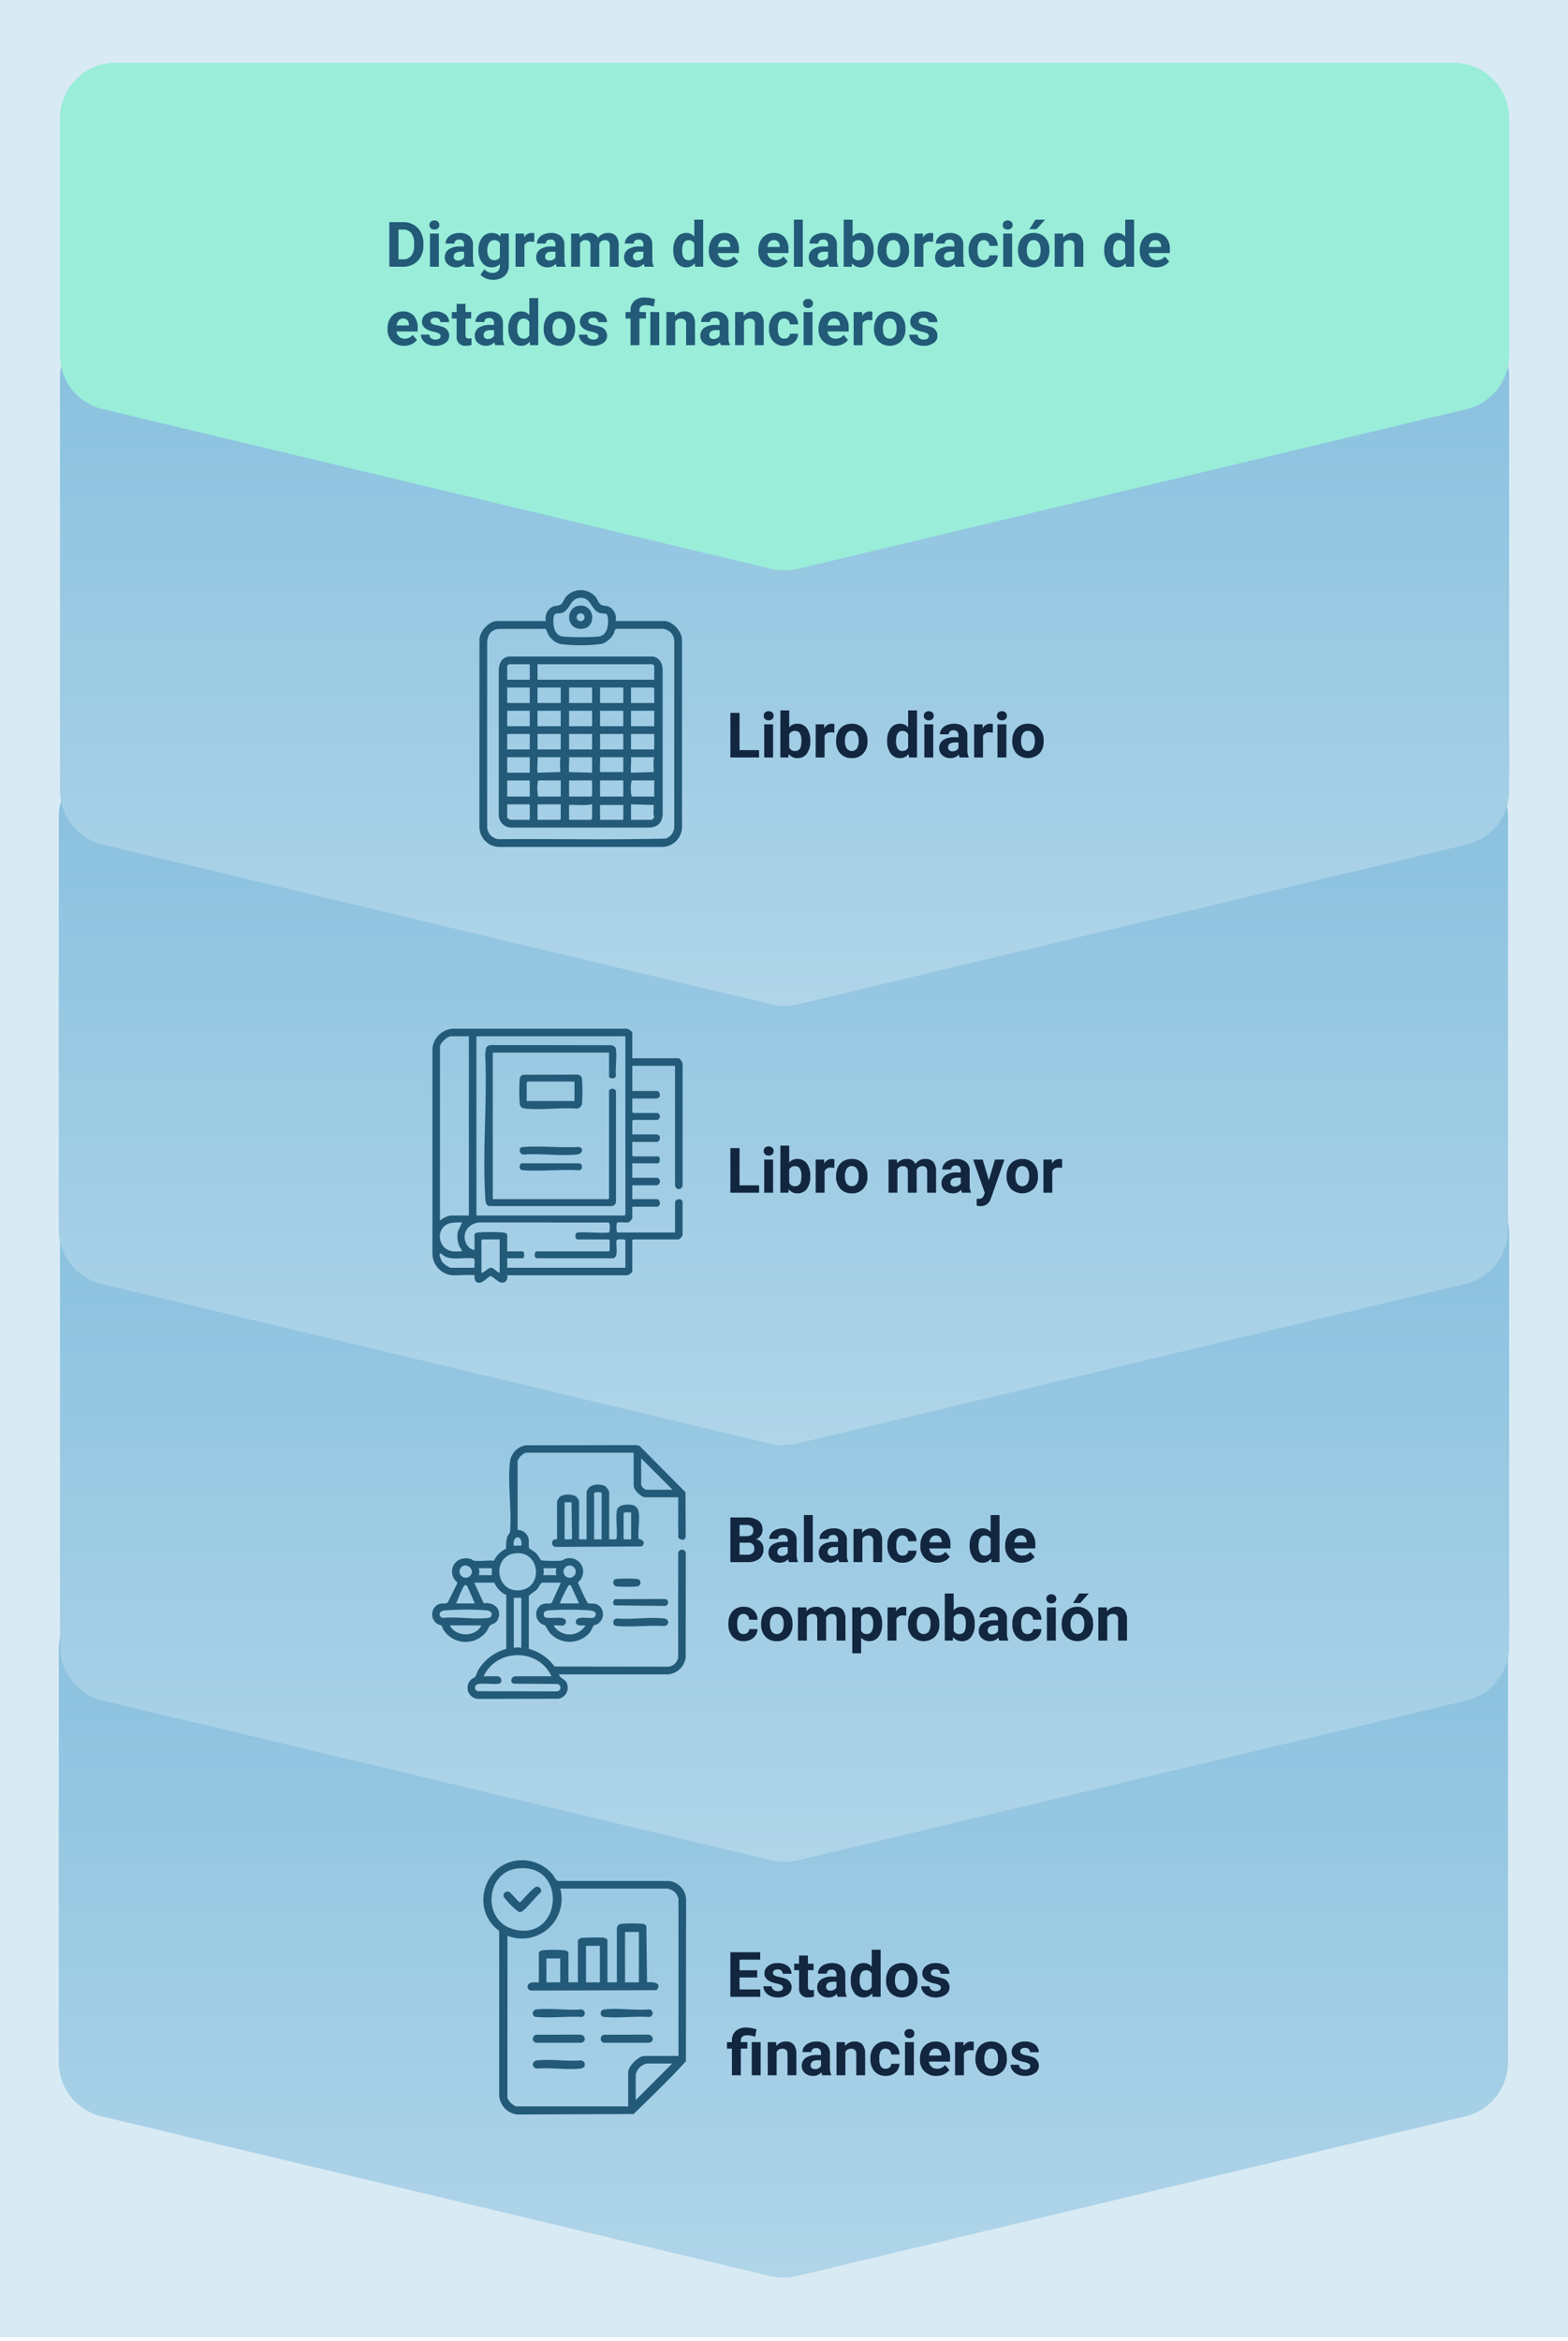 <svg xmlns="http://www.w3.org/2000/svg" xmlns:xlink="http://www.w3.org/1999/xlink" width="400" height="596.872" viewBox="0 0 400 596.872">
  <defs>
    <clipPath id="clip-path">
      <path id="Path_611005" data-name="Path 611005" d="M0,0H400V595.872H0Z" fill="#d8eaf4"/>
    </clipPath>
    <linearGradient id="linear-gradient" x1="0.5" x2="0.5" y2="1" gradientUnits="objectBoundingBox">
      <stop offset="0" stop-color="#88c0de"/>
      <stop offset="1" stop-color="#b0d5e9"/>
    </linearGradient>
    <clipPath id="clip-path-2">
      <rect id="Rectangle_404865" data-name="Rectangle 404865" width="65" height="65" transform="translate(0.271 -0.175)" fill="#225a78"/>
    </clipPath>
    <clipPath id="clip-path-3">
      <rect id="Rectangle_404866" data-name="Rectangle 404866" width="51.714" height="64.825" fill="#225a78"/>
    </clipPath>
  </defs>
  <g id="img2_1" transform="translate(-5859 10214)">
    <g id="Group_1102557" data-name="Group 1102557" transform="translate(5574 -10660.5)">
      <path id="Path_608309" data-name="Path 608309" d="M0,0H400V595.872H0Z" transform="translate(285 446.5)" fill="#d8eaf4"/>
    </g>
    <g id="Group_1102558" data-name="Group 1102558" transform="translate(-329.696 -934.765)">
      <path id="Path_877401" data-name="Path 877401" d="M358.78,81.306,188.143,122.049a14.185,14.185,0,0,1-6.6,0L10.907,81.306A14.207,14.207,0,0,1,0,67.488V-37.793A14.207,14.207,0,0,1,14.207-52H355.48a14.207,14.207,0,0,1,14.207,14.207V67.488A14.207,14.207,0,0,1,358.78,81.306" transform="translate(6203.696 -8821.016)" fill="url(#linear-gradient)"/>
      <path id="Path_877402" data-name="Path 877402" d="M358.78,81.306,188.143,122.049a14.185,14.185,0,0,1-6.6,0L10.907,81.306A14.207,14.207,0,0,1,0,67.488V-37.793A14.207,14.207,0,0,1,14.207-52H355.48a14.207,14.207,0,0,1,14.207,14.207V67.488A14.207,14.207,0,0,1,358.78,81.306" transform="translate(6204 -8927.016)" fill="url(#linear-gradient)"/>
      <path id="Path_877400" data-name="Path 877400" d="M358.78,81.306,188.143,122.049a14.185,14.185,0,0,1-6.6,0L10.907,81.306A14.207,14.207,0,0,1,0,67.488V-37.793A14.207,14.207,0,0,1,14.207-52H355.48a14.207,14.207,0,0,1,14.207,14.207V67.488A14.207,14.207,0,0,1,358.78,81.306" transform="translate(6203.696 -9033.234)" fill="url(#linear-gradient)"/>
      <path id="Path_877399" data-name="Path 877399" d="M358.78,81.306,188.143,122.049a14.185,14.185,0,0,1-6.6,0L10.907,81.306A14.207,14.207,0,0,1,0,67.488V-37.793A14.207,14.207,0,0,1,14.207-52H355.48a14.207,14.207,0,0,1,14.207,14.207V67.488A14.207,14.207,0,0,1,358.78,81.306" transform="translate(6204 -9145.234)" fill="url(#linear-gradient)"/>
      <path id="Path_877398" data-name="Path 877398" d="M358.78,75.306,188.143,116.049a14.185,14.185,0,0,1-6.6,0L10.907,75.306A14.207,14.207,0,0,1,0,61.488V1.207A14.207,14.207,0,0,1,14.207-13H355.48A14.207,14.207,0,0,1,369.687,1.207V61.488A14.207,14.207,0,0,1,358.78,75.306" transform="translate(6204 -9250.234)" fill="#99edd9"/>
      <path id="Path_879974" data-name="Path 879974" d="M1.016,17V5.625h3.5A5.315,5.315,0,0,1,7.2,6.3,4.712,4.712,0,0,1,9.047,8.223a5.928,5.928,0,0,1,.664,2.832v.523a5.945,5.945,0,0,1-.652,2.82,4.672,4.672,0,0,1-1.84,1.914A5.355,5.355,0,0,1,4.539,17ZM3.359,7.523v7.594H4.492a2.545,2.545,0,0,0,2.1-.9,4.06,4.06,0,0,0,.742-2.57v-.6a4.124,4.124,0,0,0-.719-2.629,2.537,2.537,0,0,0-2.1-.895ZM13.648,17H11.383V8.547h2.266ZM11.25,6.359a1.112,1.112,0,0,1,.34-.836,1.277,1.277,0,0,1,.926-.328,1.28,1.28,0,0,1,.922.328,1.105,1.105,0,0,1,.344.836,1.108,1.108,0,0,1-.348.844,1.448,1.448,0,0,1-1.836,0A1.108,1.108,0,0,1,11.25,6.359ZM20.406,17a2.507,2.507,0,0,1-.227-.758,2.732,2.732,0,0,1-2.133.914,3,3,0,0,1-2.059-.719,2.312,2.312,0,0,1-.816-1.812,2.389,2.389,0,0,1,1-2.062,4.915,4.915,0,0,1,2.879-.727h1.039v-.484a1.393,1.393,0,0,0-.3-.937,1.183,1.183,0,0,0-.949-.352,1.345,1.345,0,0,0-.895.273.929.929,0,0,0-.324.75H15.359a2.268,2.268,0,0,1,.453-1.359,3,3,0,0,1,1.281-.98,4.669,4.669,0,0,1,1.859-.355,3.689,3.689,0,0,1,2.48.785,2.747,2.747,0,0,1,.918,2.207v3.664a4.041,4.041,0,0,0,.336,1.82V17Zm-1.867-1.57a1.945,1.945,0,0,0,.922-.223,1.462,1.462,0,0,0,.625-.6V13.156h-.844q-1.7,0-1.8,1.172l-.008.133a.9.9,0,0,0,.3.7A1.153,1.153,0,0,0,18.539,15.43Zm5.219-2.719a4.954,4.954,0,0,1,.926-3.133,3,3,0,0,1,2.5-1.187,2.631,2.631,0,0,1,2.164.953l.094-.8h2.047v8.172a3.613,3.613,0,0,1-.5,1.93,3.236,3.236,0,0,1-1.418,1.25,4.985,4.985,0,0,1-2.141.43,4.635,4.635,0,0,1-1.812-.371A3.217,3.217,0,0,1,24.273,19l1-1.375a2.645,2.645,0,0,0,2.047.945,1.936,1.936,0,0,0,1.4-.48,1.8,1.8,0,0,0,.5-1.363v-.453a2.612,2.612,0,0,1-2.055.883A2.992,2.992,0,0,1,24.7,15.965a4.953,4.953,0,0,1-.941-3.16Zm2.258.168a3.085,3.085,0,0,0,.461,1.8,1.466,1.466,0,0,0,1.266.653,1.568,1.568,0,0,0,1.477-.775V11a1.564,1.564,0,0,0-1.461-.775,1.476,1.476,0,0,0-1.277.665A3.477,3.477,0,0,0,26.016,12.879Zm11.953-2.215a6.134,6.134,0,0,0-.812-.062,1.654,1.654,0,0,0-1.68.867V17H33.219V8.547h2.133l.063,1.008A2.092,2.092,0,0,1,37.3,8.391a2.366,2.366,0,0,1,.7.1ZM43.719,17a2.507,2.507,0,0,1-.227-.758,2.732,2.732,0,0,1-2.133.914,3,3,0,0,1-2.059-.719,2.312,2.312,0,0,1-.816-1.812,2.389,2.389,0,0,1,1-2.062,4.915,4.915,0,0,1,2.879-.727H43.4v-.484a1.393,1.393,0,0,0-.3-.937,1.183,1.183,0,0,0-.949-.352,1.345,1.345,0,0,0-.895.273.929.929,0,0,0-.324.75H38.672a2.268,2.268,0,0,1,.453-1.359,3,3,0,0,1,1.281-.98,4.669,4.669,0,0,1,1.859-.355,3.689,3.689,0,0,1,2.48.785,2.747,2.747,0,0,1,.918,2.207v3.664A4.041,4.041,0,0,0,46,16.867V17Zm-1.867-1.57a1.945,1.945,0,0,0,.922-.223,1.462,1.462,0,0,0,.625-.6V13.156h-.844q-1.7,0-1.8,1.172l-.008.133a.9.9,0,0,0,.3.7A1.153,1.153,0,0,0,41.852,15.43Zm7.664-6.883.07.945a2.971,2.971,0,0,1,2.43-1.1A2.255,2.255,0,0,1,54.258,9.68,2.9,2.9,0,0,1,56.8,8.391a2.521,2.521,0,0,1,2.047.8,3.681,3.681,0,0,1,.672,2.41V17H57.25V11.609a1.61,1.61,0,0,0-.281-1.051,1.246,1.246,0,0,0-.992-.332,1.409,1.409,0,0,0-1.406.969l.008,5.8H52.32V11.617a1.59,1.59,0,0,0-.289-1.062,1.259,1.259,0,0,0-.984-.328,1.463,1.463,0,0,0-1.391.8V17H47.4V8.547ZM66.148,17a2.507,2.507,0,0,1-.227-.758,2.732,2.732,0,0,1-2.133.914,3,3,0,0,1-2.059-.719,2.312,2.312,0,0,1-.816-1.812,2.389,2.389,0,0,1,1-2.062,4.915,4.915,0,0,1,2.879-.727h1.039v-.484a1.393,1.393,0,0,0-.3-.937,1.183,1.183,0,0,0-.949-.352,1.345,1.345,0,0,0-.895.273.929.929,0,0,0-.324.75H61.1a2.268,2.268,0,0,1,.453-1.359,3,3,0,0,1,1.281-.98A4.669,4.669,0,0,1,64.7,8.391a3.689,3.689,0,0,1,2.48.785,2.747,2.747,0,0,1,.918,2.207v3.664a4.041,4.041,0,0,0,.336,1.82V17Zm-1.867-1.57a1.945,1.945,0,0,0,.922-.223,1.462,1.462,0,0,0,.625-.6V13.156h-.844q-1.7,0-1.8,1.172l-.008.133a.9.9,0,0,0,.3.7A1.153,1.153,0,0,0,64.281,15.43Zm9.18-2.719a5.094,5.094,0,0,1,.887-3.148,2.877,2.877,0,0,1,2.426-1.172,2.589,2.589,0,0,1,2.039.922V5h2.266V17H79.039l-.109-.9a2.657,2.657,0,0,1-2.172,1.055,2.869,2.869,0,0,1-2.395-1.176A5.258,5.258,0,0,1,73.461,12.711Zm2.258.168a3.337,3.337,0,0,0,.414,1.823,1.349,1.349,0,0,0,1.2.634,1.511,1.511,0,0,0,1.477-.884V11.111a1.489,1.489,0,0,0-1.461-.884Q75.719,10.227,75.719,12.879Zm11,4.277a4.15,4.15,0,0,1-3.027-1.141,4.054,4.054,0,0,1-1.168-3.039v-.219a5.106,5.106,0,0,1,.492-2.277A3.612,3.612,0,0,1,84.41,8.934a3.914,3.914,0,0,1,2.059-.543A3.508,3.508,0,0,1,89.2,9.484a4.444,4.444,0,0,1,1,3.1v.922H84.813a2.1,2.1,0,0,0,.66,1.328,2,2,0,0,0,1.395.5,2.437,2.437,0,0,0,2.039-.945l1.109,1.242a3.389,3.389,0,0,1-1.375,1.121A4.511,4.511,0,0,1,86.719,17.156Zm-.258-6.945a1.411,1.411,0,0,0-1.09.455,2.357,2.357,0,0,0-.535,1.3h3.141v-.181a1.681,1.681,0,0,0-.406-1.165A1.456,1.456,0,0,0,86.461,10.211Zm12.891,6.945a4.15,4.15,0,0,1-3.027-1.141,4.054,4.054,0,0,1-1.168-3.039v-.219a5.106,5.106,0,0,1,.492-2.277,3.612,3.612,0,0,1,1.395-1.547A3.914,3.914,0,0,1,99.1,8.391a3.508,3.508,0,0,1,2.73,1.094,4.444,4.444,0,0,1,1,3.1v.922H97.445a2.1,2.1,0,0,0,.66,1.328,2,2,0,0,0,1.395.5,2.437,2.437,0,0,0,2.039-.945l1.109,1.242a3.389,3.389,0,0,1-1.375,1.121A4.511,4.511,0,0,1,99.352,17.156Zm-.258-6.945a1.411,1.411,0,0,0-1.09.455,2.357,2.357,0,0,0-.535,1.3h3.141v-.181a1.681,1.681,0,0,0-.406-1.165A1.456,1.456,0,0,0,99.094,10.211Zm7.4,6.789h-2.266V5h2.266Zm6.758,0a2.507,2.507,0,0,1-.227-.758,2.732,2.732,0,0,1-2.133.914,3,3,0,0,1-2.059-.719,2.312,2.312,0,0,1-.816-1.812,2.389,2.389,0,0,1,1-2.062,4.915,4.915,0,0,1,2.879-.727h1.039v-.484a1.393,1.393,0,0,0-.3-.937,1.183,1.183,0,0,0-.949-.352,1.345,1.345,0,0,0-.895.273.929.929,0,0,0-.324.75H108.2a2.268,2.268,0,0,1,.453-1.359,3,3,0,0,1,1.281-.98,4.669,4.669,0,0,1,1.859-.355,3.689,3.689,0,0,1,2.48.785,2.747,2.747,0,0,1,.918,2.207v3.664a4.041,4.041,0,0,0,.336,1.82V17Zm-1.867-1.57a1.945,1.945,0,0,0,.922-.223,1.462,1.462,0,0,0,.625-.6V13.156h-.844q-1.7,0-1.8,1.172l-.008.133a.9.9,0,0,0,.3.7A1.153,1.153,0,0,0,111.383,15.43Zm13.164-2.578a5.119,5.119,0,0,1-.867,3.168,2.872,2.872,0,0,1-2.422,1.137,2.639,2.639,0,0,1-2.2-1.055l-.1.9H116.93V5h2.258V9.3a2.571,2.571,0,0,1,2.055-.914,2.9,2.9,0,0,1,2.426,1.137,5.126,5.126,0,0,1,.879,3.2Zm-2.258-.164a3.363,3.363,0,0,0-.406-1.871,1.374,1.374,0,0,0-1.211-.59,1.489,1.489,0,0,0-1.484.883v3.336a1.509,1.509,0,0,0,1.5.891,1.394,1.394,0,0,0,1.438-1.078A5.562,5.562,0,0,0,122.289,12.688Zm3.3.008a5.013,5.013,0,0,1,.484-2.242,3.546,3.546,0,0,1,1.395-1.523,4.069,4.069,0,0,1,2.113-.539,3.849,3.849,0,0,1,2.793,1.047,4.2,4.2,0,0,1,1.207,2.844l.016.578a4.418,4.418,0,0,1-1.086,3.121,4.209,4.209,0,0,1-5.832,0,4.5,4.5,0,0,1-1.09-3.187Zm2.258.16A3.16,3.16,0,0,0,128.3,14.7a1.628,1.628,0,0,0,2.578.008,3.457,3.457,0,0,0,.461-2.015,3.128,3.128,0,0,0-.461-1.831,1.5,1.5,0,0,0-1.3-.649,1.474,1.474,0,0,0-1.281.646A3.516,3.516,0,0,0,127.844,12.856Zm11.891-2.192a6.134,6.134,0,0,0-.812-.062,1.654,1.654,0,0,0-1.68.867V17h-2.258V8.547h2.133l.063,1.008a2.092,2.092,0,0,1,1.883-1.164,2.366,2.366,0,0,1,.7.1ZM145.484,17a2.507,2.507,0,0,1-.227-.758,2.732,2.732,0,0,1-2.133.914,3,3,0,0,1-2.059-.719,2.312,2.312,0,0,1-.816-1.812,2.389,2.389,0,0,1,1-2.062,4.915,4.915,0,0,1,2.879-.727h1.039v-.484a1.393,1.393,0,0,0-.3-.937,1.183,1.183,0,0,0-.949-.352,1.345,1.345,0,0,0-.895.273.929.929,0,0,0-.324.75h-2.258a2.268,2.268,0,0,1,.453-1.359,3,3,0,0,1,1.281-.98,4.669,4.669,0,0,1,1.859-.355,3.689,3.689,0,0,1,2.48.785,2.747,2.747,0,0,1,.918,2.207v3.664a4.041,4.041,0,0,0,.336,1.82V17Zm-1.867-1.57a1.945,1.945,0,0,0,.922-.223,1.462,1.462,0,0,0,.625-.6V13.156h-.844q-1.7,0-1.8,1.172l-.008.133a.9.9,0,0,0,.3.7A1.153,1.153,0,0,0,143.617,15.43Zm9.063-.094a1.481,1.481,0,0,0,1.016-.344,1.2,1.2,0,0,0,.406-.914h2.117a2.9,2.9,0,0,1-.469,1.574,3.093,3.093,0,0,1-1.262,1.109,3.949,3.949,0,0,1-1.77.395A3.67,3.67,0,0,1,149.859,16a4.56,4.56,0,0,1-1.047-3.184v-.148a4.508,4.508,0,0,1,1.039-3.117A3.627,3.627,0,0,1,152.7,8.391a3.555,3.555,0,0,1,2.543.9,3.2,3.2,0,0,1,.973,2.4H154.1a1.551,1.551,0,0,0-.406-1.072,1.51,1.51,0,0,0-2.223.163,3.333,3.333,0,0,0-.4,1.866v.235a3.375,3.375,0,0,0,.4,1.878A1.377,1.377,0,0,0,152.68,15.336ZM159.891,17h-2.266V8.547h2.266Zm-2.4-10.641a1.112,1.112,0,0,1,.34-.836,1.465,1.465,0,0,1,1.848,0,1.105,1.105,0,0,1,.344.836,1.109,1.109,0,0,1-.348.844,1.448,1.448,0,0,1-1.836,0A1.109,1.109,0,0,1,157.492,6.359ZM161.4,12.7a5.013,5.013,0,0,1,.484-2.242,3.546,3.546,0,0,1,1.395-1.523,4.069,4.069,0,0,1,2.113-.539,3.849,3.849,0,0,1,2.793,1.047,4.2,4.2,0,0,1,1.207,2.844l.016.578a4.418,4.418,0,0,1-1.086,3.121,4.209,4.209,0,0,1-5.832,0A4.5,4.5,0,0,1,161.4,12.8Zm2.258.16a3.16,3.16,0,0,0,.453,1.843,1.628,1.628,0,0,0,2.578.008,3.457,3.457,0,0,0,.461-2.015,3.128,3.128,0,0,0-.461-1.831,1.5,1.5,0,0,0-1.3-.649,1.474,1.474,0,0,0-1.281.646A3.516,3.516,0,0,0,163.656,12.856ZM165.836,5H168.3l-2.164,2.422H164.3Zm7.039,3.547.07.977a2.951,2.951,0,0,1,2.43-1.133,2.453,2.453,0,0,1,2,.789,3.682,3.682,0,0,1,.672,2.359V17h-2.258V11.594a1.465,1.465,0,0,0-.312-1.043,1.4,1.4,0,0,0-1.039-.324,1.553,1.553,0,0,0-1.43.813V17H170.75V8.547Zm10.516,4.164a5.094,5.094,0,0,1,.887-3.148A2.877,2.877,0,0,1,186.7,8.391a2.589,2.589,0,0,1,2.039.922V5h2.266V17h-2.039l-.109-.9a2.657,2.657,0,0,1-2.172,1.055,2.869,2.869,0,0,1-2.395-1.176A5.258,5.258,0,0,1,183.391,12.711Zm2.258.168a3.337,3.337,0,0,0,.414,1.823,1.349,1.349,0,0,0,1.2.634,1.511,1.511,0,0,0,1.477-.884V11.111a1.489,1.489,0,0,0-1.461-.884Q185.648,10.227,185.648,12.879Zm11,4.277a4.15,4.15,0,0,1-3.027-1.141,4.054,4.054,0,0,1-1.168-3.039v-.219a5.106,5.106,0,0,1,.492-2.277,3.612,3.612,0,0,1,1.395-1.547,3.914,3.914,0,0,1,2.059-.543,3.508,3.508,0,0,1,2.73,1.094,4.444,4.444,0,0,1,1,3.1v.922h-5.383a2.1,2.1,0,0,0,.66,1.328,2,2,0,0,0,1.395.5,2.437,2.437,0,0,0,2.039-.945l1.109,1.242a3.389,3.389,0,0,1-1.375,1.121A4.511,4.511,0,0,1,196.648,17.156Zm-.258-6.945a1.411,1.411,0,0,0-1.09.455,2.357,2.357,0,0,0-.535,1.3h3.141v-.181a1.681,1.681,0,0,0-.406-1.165A1.456,1.456,0,0,0,196.391,10.211ZM4.758,37.156A4.15,4.15,0,0,1,1.73,36.016,4.054,4.054,0,0,1,.563,32.977v-.219a5.106,5.106,0,0,1,.492-2.277,3.612,3.612,0,0,1,1.395-1.547,3.914,3.914,0,0,1,2.059-.543,3.508,3.508,0,0,1,2.73,1.094,4.444,4.444,0,0,1,1,3.1v.922H2.852a2.1,2.1,0,0,0,.66,1.328,2,2,0,0,0,1.395.5,2.437,2.437,0,0,0,2.039-.945l1.109,1.242A3.389,3.389,0,0,1,6.68,36.754,4.511,4.511,0,0,1,4.758,37.156ZM4.5,30.211a1.411,1.411,0,0,0-1.09.455,2.357,2.357,0,0,0-.535,1.3H6.016v-.181a1.681,1.681,0,0,0-.406-1.165A1.456,1.456,0,0,0,4.5,30.211Zm9.594,4.453a.727.727,0,0,0-.41-.652,4.659,4.659,0,0,0-1.316-.426q-3.016-.633-3.016-2.562a2.323,2.323,0,0,1,.934-1.879,3.766,3.766,0,0,1,2.441-.754,4.053,4.053,0,0,1,2.574.758,2.388,2.388,0,0,1,.965,1.969H14.008a1.092,1.092,0,0,0-.312-.8A1.322,1.322,0,0,0,12.719,30a1.351,1.351,0,0,0-.883.258.814.814,0,0,0-.312.656.7.7,0,0,0,.355.605,3.657,3.657,0,0,0,1.2.4A9.8,9.8,0,0,1,14.5,32.3a2.336,2.336,0,0,1,1.789,2.273,2.2,2.2,0,0,1-.992,1.871,4.28,4.28,0,0,1-2.562.715,4.47,4.47,0,0,1-1.887-.379,3.166,3.166,0,0,1-1.293-1.039,2.414,2.414,0,0,1-.469-1.426h2.141a1.179,1.179,0,0,0,.445.922,1.766,1.766,0,0,0,1.109.32,1.635,1.635,0,0,0,.98-.246A.766.766,0,0,0,14.094,34.664Zm6.352-8.2v2.078h1.445V30.2H20.445v4.219a1.007,1.007,0,0,0,.18.672.9.9,0,0,0,.688.2,3.6,3.6,0,0,0,.664-.055v1.711a4.648,4.648,0,0,1-1.367.2,2.156,2.156,0,0,1-2.422-2.4V30.2H16.953V28.547h1.234V26.469ZM28.047,37a2.507,2.507,0,0,1-.227-.758,2.732,2.732,0,0,1-2.133.914,3,3,0,0,1-2.059-.719,2.312,2.312,0,0,1-.816-1.812,2.389,2.389,0,0,1,1-2.062,4.915,4.915,0,0,1,2.879-.727h1.039v-.484a1.393,1.393,0,0,0-.3-.937,1.183,1.183,0,0,0-.949-.352,1.345,1.345,0,0,0-.895.273.929.929,0,0,0-.324.75H23a2.268,2.268,0,0,1,.453-1.359,3,3,0,0,1,1.281-.98,4.669,4.669,0,0,1,1.859-.355,3.689,3.689,0,0,1,2.48.785,2.747,2.747,0,0,1,.918,2.207v3.664a4.041,4.041,0,0,0,.336,1.82V37ZM26.18,35.43a1.945,1.945,0,0,0,.922-.223,1.462,1.462,0,0,0,.625-.6V33.156h-.844q-1.7,0-1.8,1.172l-.008.133a.9.9,0,0,0,.3.7A1.153,1.153,0,0,0,26.18,35.43Zm5.2-2.719a5.094,5.094,0,0,1,.887-3.148,2.877,2.877,0,0,1,2.426-1.172,2.589,2.589,0,0,1,2.039.922V25h2.266V37H36.953l-.109-.9a2.657,2.657,0,0,1-2.172,1.055,2.869,2.869,0,0,1-2.395-1.176A5.258,5.258,0,0,1,31.375,32.711Zm2.258.168a3.337,3.337,0,0,0,.414,1.823,1.349,1.349,0,0,0,1.2.634,1.511,1.511,0,0,0,1.477-.884V31.111a1.489,1.489,0,0,0-1.461-.884Q33.633,30.227,33.633,32.879Zm6.758-.184a5.013,5.013,0,0,1,.484-2.242A3.546,3.546,0,0,1,42.27,28.93a4.069,4.069,0,0,1,2.113-.539,3.849,3.849,0,0,1,2.793,1.047,4.2,4.2,0,0,1,1.207,2.844l.016.578a4.418,4.418,0,0,1-1.086,3.121,4.209,4.209,0,0,1-5.832,0,4.5,4.5,0,0,1-1.09-3.187Zm2.258.16A3.16,3.16,0,0,0,43.1,34.7a1.628,1.628,0,0,0,2.578.008,3.457,3.457,0,0,0,.461-2.015,3.128,3.128,0,0,0-.461-1.831,1.5,1.5,0,0,0-1.3-.649,1.474,1.474,0,0,0-1.281.646A3.516,3.516,0,0,0,42.648,32.856Zm11.719,1.808a.727.727,0,0,0-.41-.652,4.659,4.659,0,0,0-1.316-.426q-3.016-.633-3.016-2.562a2.323,2.323,0,0,1,.934-1.879A3.766,3.766,0,0,1,53,28.391a4.053,4.053,0,0,1,2.574.758,2.388,2.388,0,0,1,.965,1.969H54.281a1.092,1.092,0,0,0-.312-.8A1.322,1.322,0,0,0,52.992,30a1.351,1.351,0,0,0-.883.258.814.814,0,0,0-.312.656.7.7,0,0,0,.355.605,3.657,3.657,0,0,0,1.2.4,9.8,9.8,0,0,1,1.422.379,2.336,2.336,0,0,1,1.789,2.273,2.205,2.205,0,0,1-.992,1.871,4.28,4.28,0,0,1-2.562.715,4.47,4.47,0,0,1-1.887-.379,3.166,3.166,0,0,1-1.293-1.039,2.414,2.414,0,0,1-.469-1.426H51.5a1.179,1.179,0,0,0,.445.922,1.766,1.766,0,0,0,1.109.32,1.635,1.635,0,0,0,.98-.246A.766.766,0,0,0,54.367,34.664ZM62.547,37V30.2H61.289V28.547h1.258v-.391a3.17,3.17,0,0,1,.98-2.457,3.945,3.945,0,0,1,2.723-.863,9.031,9.031,0,0,1,2.563.461l-.328,1.867a10,10,0,0,0-1.187-.293,5.835,5.835,0,0,0-.906-.066q-1.578,0-1.578,1.4v.344h1.664V30.2H64.813V37Zm7.32,0H67.6V28.547h2.266Zm3.945-8.453.07.977a2.951,2.951,0,0,1,2.43-1.133,2.453,2.453,0,0,1,2,.789,3.682,3.682,0,0,1,.672,2.359V37H76.727V31.594a1.465,1.465,0,0,0-.312-1.043,1.4,1.4,0,0,0-1.039-.324,1.553,1.553,0,0,0-1.43.813V37H71.688V28.547ZM85.594,37a2.507,2.507,0,0,1-.227-.758,2.732,2.732,0,0,1-2.133.914,3,3,0,0,1-2.059-.719,2.312,2.312,0,0,1-.816-1.812,2.389,2.389,0,0,1,1-2.062,4.915,4.915,0,0,1,2.879-.727h1.039v-.484a1.393,1.393,0,0,0-.3-.937,1.183,1.183,0,0,0-.949-.352,1.345,1.345,0,0,0-.895.273.929.929,0,0,0-.324.75H80.547A2.268,2.268,0,0,1,81,29.727a3,3,0,0,1,1.281-.98,4.669,4.669,0,0,1,1.859-.355,3.689,3.689,0,0,1,2.48.785,2.747,2.747,0,0,1,.918,2.207v3.664a4.041,4.041,0,0,0,.336,1.82V37Zm-1.867-1.57a1.945,1.945,0,0,0,.922-.223,1.462,1.462,0,0,0,.625-.6V33.156H84.43q-1.7,0-1.8,1.172l-.008.133a.9.9,0,0,0,.3.7A1.153,1.153,0,0,0,83.727,35.43Zm7.625-6.883.07.977a2.951,2.951,0,0,1,2.43-1.133,2.453,2.453,0,0,1,2,.789,3.682,3.682,0,0,1,.672,2.359V37H94.266V31.594a1.465,1.465,0,0,0-.312-1.043,1.4,1.4,0,0,0-1.039-.324,1.553,1.553,0,0,0-1.43.813V37H89.227V28.547Zm10.4,6.789a1.481,1.481,0,0,0,1.016-.344,1.2,1.2,0,0,0,.406-.914h2.117a2.9,2.9,0,0,1-.469,1.574,3.093,3.093,0,0,1-1.262,1.109,3.949,3.949,0,0,1-1.77.395A3.67,3.67,0,0,1,98.93,36a4.56,4.56,0,0,1-1.047-3.184v-.148a4.508,4.508,0,0,1,1.039-3.117,3.627,3.627,0,0,1,2.852-1.164,3.555,3.555,0,0,1,2.543.9,3.2,3.2,0,0,1,.973,2.4h-2.117a1.551,1.551,0,0,0-.406-1.072,1.51,1.51,0,0,0-2.223.163,3.333,3.333,0,0,0-.4,1.866v.235a3.375,3.375,0,0,0,.4,1.878A1.377,1.377,0,0,0,101.75,35.336ZM108.961,37H106.7V28.547h2.266Zm-2.4-10.641a1.112,1.112,0,0,1,.34-.836,1.465,1.465,0,0,1,1.848,0,1.193,1.193,0,0,1,0,1.68,1.448,1.448,0,0,1-1.836,0A1.108,1.108,0,0,1,106.563,26.359Zm8.148,10.8a4.15,4.15,0,0,1-3.027-1.141,4.054,4.054,0,0,1-1.168-3.039v-.219a5.106,5.106,0,0,1,.492-2.277,3.612,3.612,0,0,1,1.395-1.547,3.914,3.914,0,0,1,2.059-.543,3.508,3.508,0,0,1,2.73,1.094,4.444,4.444,0,0,1,1,3.1v.922H112.8a2.1,2.1,0,0,0,.66,1.328,2,2,0,0,0,1.395.5,2.437,2.437,0,0,0,2.039-.945l1.109,1.242a3.389,3.389,0,0,1-1.375,1.121A4.511,4.511,0,0,1,114.711,37.156Zm-.258-6.945a1.411,1.411,0,0,0-1.09.455,2.357,2.357,0,0,0-.535,1.3h3.141v-.181a1.681,1.681,0,0,0-.406-1.165A1.456,1.456,0,0,0,114.453,30.211Zm9.766.453a6.134,6.134,0,0,0-.812-.062,1.654,1.654,0,0,0-1.68.867V37h-2.258V28.547H121.6l.063,1.008a2.092,2.092,0,0,1,1.883-1.164,2.366,2.366,0,0,1,.7.1Zm.453,2.031a5.013,5.013,0,0,1,.484-2.242,3.546,3.546,0,0,1,1.395-1.523,4.069,4.069,0,0,1,2.113-.539,3.849,3.849,0,0,1,2.793,1.047,4.2,4.2,0,0,1,1.207,2.844l.016.578a4.418,4.418,0,0,1-1.086,3.121,4.209,4.209,0,0,1-5.832,0,4.5,4.5,0,0,1-1.09-3.187Zm2.258.16a3.16,3.16,0,0,0,.453,1.843,1.628,1.628,0,0,0,2.578.008,3.457,3.457,0,0,0,.461-2.015,3.128,3.128,0,0,0-.461-1.831,1.5,1.5,0,0,0-1.3-.649,1.474,1.474,0,0,0-1.281.646A3.516,3.516,0,0,0,126.93,32.856Zm11.719,1.808a.727.727,0,0,0-.41-.652,4.659,4.659,0,0,0-1.316-.426q-3.016-.633-3.016-2.562a2.323,2.323,0,0,1,.934-1.879,3.766,3.766,0,0,1,2.441-.754,4.053,4.053,0,0,1,2.574.758,2.388,2.388,0,0,1,.965,1.969h-2.258a1.092,1.092,0,0,0-.312-.8,1.322,1.322,0,0,0-.977-.316,1.351,1.351,0,0,0-.883.258.814.814,0,0,0-.312.656.7.7,0,0,0,.355.605,3.657,3.657,0,0,0,1.2.4,9.8,9.8,0,0,1,1.422.379,2.336,2.336,0,0,1,1.789,2.273,2.205,2.205,0,0,1-.992,1.871,4.28,4.28,0,0,1-2.562.715,4.47,4.47,0,0,1-1.887-.379,3.166,3.166,0,0,1-1.293-1.039,2.414,2.414,0,0,1-.469-1.426h2.141a1.179,1.179,0,0,0,.445.922,1.766,1.766,0,0,0,1.109.32,1.635,1.635,0,0,0,.98-.246A.766.766,0,0,0,138.648,34.664Z" transform="translate(6287 -9228.234)" fill="#225a78"/>
      <path id="Path_879975" data-name="Path 879975" d="M3.359,15.117H8.336V17H1.016V5.625H3.359ZM11.914,17H9.648V8.547h2.266ZM9.516,6.359a1.112,1.112,0,0,1,.34-.836,1.277,1.277,0,0,1,.926-.328,1.28,1.28,0,0,1,.922.328,1.105,1.105,0,0,1,.344.836A1.108,1.108,0,0,1,11.7,7.2a1.283,1.283,0,0,1-.918.328A1.283,1.283,0,0,1,9.863,7.2,1.108,1.108,0,0,1,9.516,6.359Zm11.875,6.492a5.119,5.119,0,0,1-.867,3.168A2.872,2.872,0,0,1,18.1,17.156a2.639,2.639,0,0,1-2.2-1.055l-.1.9H13.773V5h2.258V9.3a2.571,2.571,0,0,1,2.055-.914,2.9,2.9,0,0,1,2.426,1.137,5.126,5.126,0,0,1,.879,3.2Zm-2.258-.164a3.363,3.363,0,0,0-.406-1.871,1.374,1.374,0,0,0-1.211-.59,1.489,1.489,0,0,0-1.484.883v3.336a1.509,1.509,0,0,0,1.5.891,1.394,1.394,0,0,0,1.438-1.078A5.562,5.562,0,0,0,19.133,12.688Zm8.4-2.023a6.134,6.134,0,0,0-.812-.062,1.654,1.654,0,0,0-1.68.867V17H22.781V8.547h2.133l.063,1.008a2.092,2.092,0,0,1,1.883-1.164,2.366,2.366,0,0,1,.7.1Zm.453,2.031a5.013,5.013,0,0,1,.484-2.242A3.546,3.546,0,0,1,29.863,8.93a4.069,4.069,0,0,1,2.113-.539A3.849,3.849,0,0,1,34.77,9.438a4.2,4.2,0,0,1,1.207,2.844l.016.578a4.418,4.418,0,0,1-1.086,3.121,3.775,3.775,0,0,1-2.914,1.176,3.793,3.793,0,0,1-2.918-1.172,4.5,4.5,0,0,1-1.09-3.187Zm2.258.16A3.16,3.16,0,0,0,30.7,14.7a1.628,1.628,0,0,0,2.578.008,3.457,3.457,0,0,0,.461-2.015,3.128,3.128,0,0,0-.461-1.831,1.5,1.5,0,0,0-1.3-.649,1.474,1.474,0,0,0-1.281.646A3.516,3.516,0,0,0,30.242,12.856Zm10.773-.145A5.094,5.094,0,0,1,41.9,9.563a2.877,2.877,0,0,1,2.426-1.172,2.589,2.589,0,0,1,2.039.922V5h2.266V17H46.594l-.109-.9a2.657,2.657,0,0,1-2.172,1.055,2.869,2.869,0,0,1-2.395-1.176A5.258,5.258,0,0,1,41.016,12.711Zm2.258.168a3.337,3.337,0,0,0,.414,1.823,1.349,1.349,0,0,0,1.2.634,1.511,1.511,0,0,0,1.477-.884V11.111a1.489,1.489,0,0,0-1.461-.884Q43.273,10.227,43.273,12.879ZM52.766,17H50.5V8.547h2.266Zm-2.4-10.641a1.112,1.112,0,0,1,.34-.836,1.465,1.465,0,0,1,1.848,0,1.105,1.105,0,0,1,.344.836,1.108,1.108,0,0,1-.348.844,1.448,1.448,0,0,1-1.836,0A1.108,1.108,0,0,1,50.367,6.359ZM59.523,17a2.507,2.507,0,0,1-.227-.758,2.732,2.732,0,0,1-2.133.914,3,3,0,0,1-2.059-.719,2.312,2.312,0,0,1-.816-1.812,2.389,2.389,0,0,1,1-2.062,4.915,4.915,0,0,1,2.879-.727H59.2v-.484a1.393,1.393,0,0,0-.3-.937,1.183,1.183,0,0,0-.949-.352,1.345,1.345,0,0,0-.895.273.929.929,0,0,0-.324.75H54.477a2.268,2.268,0,0,1,.453-1.359,3,3,0,0,1,1.281-.98,4.669,4.669,0,0,1,1.859-.355,3.689,3.689,0,0,1,2.48.785,2.747,2.747,0,0,1,.918,2.207v3.664a4.041,4.041,0,0,0,.336,1.82V17Zm-1.867-1.57a1.945,1.945,0,0,0,.922-.223,1.462,1.462,0,0,0,.625-.6V13.156h-.844q-1.7,0-1.8,1.172l-.008.133a.9.9,0,0,0,.3.7A1.153,1.153,0,0,0,57.656,15.43Zm10.3-4.766a6.134,6.134,0,0,0-.812-.062,1.654,1.654,0,0,0-1.68.867V17H63.2V8.547h2.133L65.4,9.555a2.092,2.092,0,0,1,1.883-1.164,2.366,2.366,0,0,1,.7.1ZM71.422,17H69.156V8.547h2.266Zm-2.4-10.641a1.112,1.112,0,0,1,.34-.836,1.465,1.465,0,0,1,1.848,0,1.105,1.105,0,0,1,.344.836,1.108,1.108,0,0,1-.348.844,1.448,1.448,0,0,1-1.836,0A1.108,1.108,0,0,1,69.023,6.359ZM72.93,12.7a5.013,5.013,0,0,1,.484-2.242A3.546,3.546,0,0,1,74.809,8.93a4.069,4.069,0,0,1,2.113-.539,3.849,3.849,0,0,1,2.793,1.047,4.2,4.2,0,0,1,1.207,2.844l.016.578a4.418,4.418,0,0,1-1.086,3.121,4.209,4.209,0,0,1-5.832,0A4.5,4.5,0,0,1,72.93,12.8Zm2.258.16a3.16,3.16,0,0,0,.453,1.843,1.628,1.628,0,0,0,2.578.008,3.457,3.457,0,0,0,.461-2.015,3.128,3.128,0,0,0-.461-1.831,1.5,1.5,0,0,0-1.3-.649,1.474,1.474,0,0,0-1.281.646A3.516,3.516,0,0,0,75.188,12.856Z" transform="translate(6374 -9103.122)" fill="#12263f"/>
      <g id="Group_1102548" data-name="Group 1102548" transform="translate(6311 -9128.797)">
        <path id="Path_877351" data-name="Path 877351" d="M56.667,17.74c.035-2.148-2.365-4.856-4.522-4.856H39.723a3.237,3.237,0,0,0-1.814-3.7c-.647-.236-1.416-.155-1.964-.5s-.9-1.478-1.4-2.053a5.019,5.019,0,0,0-7.484.088c-.462.556-.787,1.621-1.327,1.964s-1.317.269-1.964.5a3.239,3.239,0,0,0-1.814,3.7H9.531c-2.157,0-4.558,2.707-4.522,4.856L5,65.459a5.156,5.156,0,0,0,4.854,5.018l41.8,0A5.144,5.144,0,0,0,56.677,65.3ZM23.925,11.976c.161-1.363.973-.891,1.859-1.1,2.4-.576,2.175-3.6,4.69-3.874,3.2-.349,2.846,3.257,5.419,3.874.886.212,1.7-.26,1.859,1.1.219,1.856-.061,4.582-2.385,4.861a62.064,62.064,0,0,1-9.057,0c-2.325-.28-2.6-3.007-2.385-4.861M54.7,65.294a3.212,3.212,0,0,1-2.219,3.046c-14.117.368-28.316.045-42.465.163a3.215,3.215,0,0,1-3.043-3.209V18.225c.141-1.8.907-3,2.763-3.324l12.111-.02c.448.641.524,1.265,1.024,1.937a5.293,5.293,0,0,0,2.692,1.916A41.332,41.332,0,0,0,36.238,18.7a5.587,5.587,0,0,0,3.021-2.574c.242-.446.168-1.171.709-1.265l11.682,0A3.206,3.206,0,0,1,54.7,18.225Z" transform="translate(-5 -5)" fill="#225a78"/>
        <path id="Path_877352" data-name="Path 877352" d="M50.028,25.114H13.5c-1.752.182-2.5,1.579-2.638,3.2V65.348a3.225,3.225,0,0,0,3.043,3.373H49.3c2.188-.162,3.2-1.2,3.372-3.374l-.008-37.189c-.183-1.565-.952-2.871-2.631-3.045m-29.122,35.7a9.832,9.832,0,0,1,0-4.113h5.758v4.113Zm-.165-10.037,5.685,0,.238.169c-.413.473,0,3.454-.163,3.621l-5.6.163h-.164c-.161-1.2.118-2.709,0-3.949M50.522,36.96H44.6V33.012h5.676l.248.247Zm0,5.923H44.6V38.935h5.923Zm0,5.924H44.6V44.859h5.923Zm-7.9-5.924H36.7V38.935h5.923Zm0,5.924H36.7V44.859h5.923Zm0,3.516v2.243H36.7c-.09-1.226.067-2.548,0-3.784h5.923c-.027.5-.015,1.022,0,1.541m-7.953-9.439H28.8V38.935h5.867ZM28.8,44.858h5.867v3.948H28.8Zm0,5.924H34.48a.473.473,0,0,1,.192.236V54.73h-.109L28.8,54.566c-.09-1.226.067-2.548,0-3.784m21.555,3.785-5.6.163H44.6c-.16-1.2.118-2.709,0-3.949l5.685,0,.239.169c-.414.473,0,3.454-.164,3.621M42.625,36.96H36.7V33.012h5.923Zm-7.953,0H28.8V33.012h5.867Zm-8.007,0H20.741V33.012h5.923Zm-5.923,1.974h5.923v3.948H20.742Zm0,5.924h5.923v3.948H20.742ZM28.8,56.7h5.758c.044.177.078.37.109.569V60.25c-.031.2-.066.391-.109.567H28.8Zm7.9,0h5.923v4.113H36.7Zm8.062,0h5.759v4.113H44.763a9.832,9.832,0,0,1,0-4.113M20.742,27.088H50.111a2.719,2.719,0,0,1,.412.412v3.537H20.742Zm-7.734.412a2.719,2.719,0,0,1,.412-.412h5.347v3.948H13.008Zm0,5.512h5.758V36.96H13.008Zm0,5.923h5.758v3.948H13.008Zm0,5.924h5.758v3.948H13.008Zm0,5.924h5.758V54.73H13.008Zm0,5.923h5.758v4.113H13.008Zm.741,10.037a2.777,2.777,0,0,1-.741-.576V62.793h5.758v3.948Zm12.915-.164-.238.168-5.685,0V62.793h5.923Zm2.139.164c.039-1.256-.053-2.53,0-3.784,1.893-.1,3.94.215,5.758-.164h.109v3.361a2.428,2.428,0,0,1-.192.588Zm7.9-3.784h5.923V65.2c-.009.514-.016,1.029,0,1.54H36.7c.039-1.256-.053-2.53,0-3.784m13.08,3.784H44.6V62.793h.164l5.6.163c.157.157-.242,2.559.164,2.963-.053.321-.466.823-.741.823" transform="translate(-5.927 -8.18)" fill="#225a78"/>
        <path id="Path_877353" data-name="Path 877353" d="M35.7,15.586c3.566-.47,3-6.3-.926-5.87-3.721.407-3.421,6.442.926,5.87m-.769-3.908a1.008,1.008,0,0,1,.583,1.915,1.008,1.008,0,1,1-.583-1.915" transform="translate(-9.3 -5.742)" fill="#225a78"/>
      </g>
      <path id="Path_879976" data-name="Path 879976" d="M3.359,15.117H8.336V17H1.016V5.625H3.359ZM11.914,17H9.648V8.547h2.266ZM9.516,6.359a1.112,1.112,0,0,1,.34-.836,1.277,1.277,0,0,1,.926-.328,1.28,1.28,0,0,1,.922.328,1.105,1.105,0,0,1,.344.836A1.108,1.108,0,0,1,11.7,7.2a1.283,1.283,0,0,1-.918.328A1.283,1.283,0,0,1,9.863,7.2,1.108,1.108,0,0,1,9.516,6.359Zm11.875,6.492a5.119,5.119,0,0,1-.867,3.168A2.872,2.872,0,0,1,18.1,17.156a2.639,2.639,0,0,1-2.2-1.055l-.1.9H13.773V5h2.258V9.3a2.571,2.571,0,0,1,2.055-.914,2.9,2.9,0,0,1,2.426,1.137,5.126,5.126,0,0,1,.879,3.2Zm-2.258-.164a3.363,3.363,0,0,0-.406-1.871,1.374,1.374,0,0,0-1.211-.59,1.489,1.489,0,0,0-1.484.883v3.336a1.509,1.509,0,0,0,1.5.891,1.394,1.394,0,0,0,1.438-1.078A5.562,5.562,0,0,0,19.133,12.688Zm8.4-2.023a6.134,6.134,0,0,0-.812-.062,1.654,1.654,0,0,0-1.68.867V17H22.781V8.547h2.133l.063,1.008a2.092,2.092,0,0,1,1.883-1.164,2.366,2.366,0,0,1,.7.1Zm.453,2.031a5.013,5.013,0,0,1,.484-2.242A3.546,3.546,0,0,1,29.863,8.93a4.069,4.069,0,0,1,2.113-.539A3.849,3.849,0,0,1,34.77,9.438a4.2,4.2,0,0,1,1.207,2.844l.016.578a4.418,4.418,0,0,1-1.086,3.121,3.775,3.775,0,0,1-2.914,1.176,3.793,3.793,0,0,1-2.918-1.172,4.5,4.5,0,0,1-1.09-3.187Zm2.258.16A3.16,3.16,0,0,0,30.7,14.7a1.628,1.628,0,0,0,2.578.008,3.457,3.457,0,0,0,.461-2.015,3.128,3.128,0,0,0-.461-1.831,1.5,1.5,0,0,0-1.3-.649,1.474,1.474,0,0,0-1.281.646A3.516,3.516,0,0,0,30.242,12.856ZM43.484,8.547l.07.945a2.971,2.971,0,0,1,2.43-1.1A2.255,2.255,0,0,1,48.227,9.68a2.9,2.9,0,0,1,2.539-1.289,2.521,2.521,0,0,1,2.047.8,3.681,3.681,0,0,1,.672,2.41V17H51.219V11.609a1.61,1.61,0,0,0-.281-1.051,1.246,1.246,0,0,0-.992-.332,1.409,1.409,0,0,0-1.406.969l.008,5.8H46.289V11.617A1.59,1.59,0,0,0,46,10.555a1.259,1.259,0,0,0-.984-.328,1.463,1.463,0,0,0-1.391.8V17H41.367V8.547ZM60.117,17a2.507,2.507,0,0,1-.227-.758,2.732,2.732,0,0,1-2.133.914,3,3,0,0,1-2.059-.719,2.312,2.312,0,0,1-.816-1.812,2.389,2.389,0,0,1,1-2.062,4.915,4.915,0,0,1,2.879-.727H59.8v-.484a1.393,1.393,0,0,0-.3-.937,1.183,1.183,0,0,0-.949-.352,1.345,1.345,0,0,0-.895.273.929.929,0,0,0-.324.75H55.07a2.268,2.268,0,0,1,.453-1.359,3,3,0,0,1,1.281-.98,4.669,4.669,0,0,1,1.859-.355,3.689,3.689,0,0,1,2.48.785,2.747,2.747,0,0,1,.918,2.207v3.664a4.041,4.041,0,0,0,.336,1.82V17ZM58.25,15.43a1.945,1.945,0,0,0,.922-.223,1.462,1.462,0,0,0,.625-.6V13.156h-.844q-1.7,0-1.8,1.172l-.008.133a.9.9,0,0,0,.3.7A1.153,1.153,0,0,0,58.25,15.43Zm8.7-1.625,1.563-5.258h2.422l-3.4,9.766-.187.445a2.577,2.577,0,0,1-2.5,1.656,3.552,3.552,0,0,1-1-.148V18.555l.344.008a1.857,1.857,0,0,0,.957-.2,1.283,1.283,0,0,0,.5-.648l.266-.7L62.953,8.547h2.43ZM71.477,12.7a5.013,5.013,0,0,1,.484-2.242A3.546,3.546,0,0,1,73.355,8.93a4.069,4.069,0,0,1,2.113-.539,3.849,3.849,0,0,1,2.793,1.047,4.2,4.2,0,0,1,1.207,2.844l.016.578A4.418,4.418,0,0,1,78.4,15.98a4.209,4.209,0,0,1-5.832,0,4.5,4.5,0,0,1-1.09-3.187Zm2.258.16a3.16,3.16,0,0,0,.453,1.843,1.628,1.628,0,0,0,2.578.008,3.457,3.457,0,0,0,.461-2.015,3.128,3.128,0,0,0-.461-1.831,1.5,1.5,0,0,0-1.3-.649,1.474,1.474,0,0,0-1.281.646A3.516,3.516,0,0,0,73.734,12.856Zm11.891-2.192a6.134,6.134,0,0,0-.812-.062,1.654,1.654,0,0,0-1.68.867V17H80.875V8.547h2.133l.063,1.008a2.092,2.092,0,0,1,1.883-1.164,2.366,2.366,0,0,1,.7.1Z" transform="translate(6374 -8992.167)" fill="#12263f"/>
      <g id="Group_1102549" data-name="Group 1102549" transform="translate(6299 -9017)">
        <path id="Path_877344" data-name="Path 877344" d="M55.994,12.555H67.78c.4,0,1.089,1.074,1.046,1.52V44.867a.986.986,0,0,1-1.568.837,6.639,6.639,0,0,1-.36-.679V14.48h-10.9v6.413h6.333c.493,0,.954,1.016.572,1.536a3.108,3.108,0,0,1-.572.389H55.994v3.448a1.622,1.622,0,0,0,.241.24h6.254c.164,0,.578.61.578.882s-.413.881-.578.881H56.235a1.627,1.627,0,0,0-.241.241v3.448h6.333a3.066,3.066,0,0,1,.572.389c.381.519-.079,1.535-.572,1.535H55.994v3.448a1.627,1.627,0,0,0,.241.241h6.254c.822,0,.588,1.764,0,1.764H55.994V43.02h6.494a2.9,2.9,0,0,1,.48.484,1.042,1.042,0,0,1-.8,1.44H55.994v3.527h6.333c.492,0,.874.938.641,1.44a2.9,2.9,0,0,1-.48.484H55.994v2.966a2.781,2.781,0,0,1-.914,1.009c-.662.2-2.539-.167-2.944.1-.264.176-.25,2.5.09,2.5H66.9V49.355c0-.951,1.706-1.306,1.92-.157l-.005,8.325c.044.373-.778,1.211-1.033,1.211H56.235a1.627,1.627,0,0,0-.241.241v7.857c0,.464-1.165,1.188-1.677,1.048l-30.232-.008c.266,1.3-.7,2.31-1.966,1.726-.45-.207-1.956-1.531-2.282-1.513-.45.024-1.957,1.818-3.032,1.712-1.352-.133-.971-1.839-1.057-1.925-.2-.2-4.846.076-5.69,0A5.592,5.592,0,0,1,5,62.51L5,10.064a5.625,5.625,0,0,1,5.21-5.05l44.109,0c.483-.11,1.675.616,1.675,1.051ZM14.305,6.943H9.735c-.919,0-2.806,1.747-2.806,2.646V53.924a6.57,6.57,0,0,1,2.645-1.283h4.731Zm39.926,0h-38v45.7H53.99a1.588,1.588,0,0,0,.241-.241ZM10.216,61.781c.724.088,1.584-.064,2.325,0-.088-.544-.5-.929-.72-1.445a6.457,6.457,0,0,1-.365-3.408c.088-.558,1.184-2.428,1.084-2.522a13.68,13.68,0,0,0-3.085.2c-3.8,1.073-3.191,6.691.76,7.175M54.231,65.95V58.975c0-.329-1.994-.361-2.175-.09-.508.761.7,4.346-.956,4.656H31.706c-1.015-.173-.577-1.76-.163-1.76H49.982a1.588,1.588,0,0,0,.241-.241V58.975a1.628,1.628,0,0,0-.241-.241H41.964c-.417,0-.89-1.457.031-1.733,1.214-.29,7.461.31,8.076-.1.234-.156.307-2.334-.112-2.473l-32.847-.02c-2.894.107-4.915,2.919-3.357,5.6a2.955,2.955,0,0,0,1.993,1.455V57.532c0-.395.556-.531.879-.562a45.6,45.6,0,0,1,6.426-.009c.3.029,1.033.263,1.033.571v4.249h3.928c.536,0,.536,1.764,0,1.764H24.086V65.95ZM22.161,58.734H17.753a1.628,1.628,0,0,0-.241.241v8.258c.81-.013,1.682-1.337,2.474-1.283.695.047,1.45,1.174,2.175,1.283ZM15.748,65.95c-.1-.488.248-2.217-.263-2.383-2.176-.259-4.982.419-7.011-.364-.387-.149-1.485-1.01-1.542-.941-.346.418.391,1.967.734,2.391a5.99,5.99,0,0,0,1.909,1.3Z" transform="translate(-4.998 -5)" fill="#225a78"/>
        <path id="Path_877345" data-name="Path 877345" d="M52.551,11.9H22.887v37.36H52.31a1.588,1.588,0,0,0,.241-.241V21.6c0-.424,1.625-1.012,1.772.312V49.666a1.23,1.23,0,0,1-1.2,1.365l-30.959-.006c-1.174.013-1.153-1.568-1.206-2.481-.7-11.832.546-24.349,0-36.252.216-1.271-.043-2.181,1.523-2.325l30.757.044c.556.2.968.381,1.068,1.015.312,1.975-.208,4.664.007,6.721-.208,1.119-1.76.664-1.76.325Z" transform="translate(-7.486 -5.785)" fill="#225a78"/>
        <path id="Path_877346" data-name="Path 877346" d="M32.211,18.958l13.765-.04a1.238,1.238,0,0,1,1.359,1.206,41.059,41.059,0,0,1,0,5.943,1.474,1.474,0,0,1-1.366,1.52c-4.172-.308-8.9.4-13,.005-.833-.081-1.414-.321-1.519-1.207a43.767,43.767,0,0,1-.005-6.425,1.355,1.355,0,0,1,.763-1m13.2,1.731H33.461a1.594,1.594,0,0,0-.241.242v4.73H45.407Z" transform="translate(-9.162 -7.201)" fill="#225a78"/>
        <path id="Path_877347" data-name="Path 877347" d="M31.667,41.008a1.492,1.492,0,0,1,.837-.2c4.524-.315,9.4.255,13.965,0,1.346.172,1.169,1.758-.489,1.932-4.165.439-9.064-.327-13.309,0a1.072,1.072,0,0,1-1-1.726" transform="translate(-9.174 -10.646)" fill="#225a78"/>
        <path id="Path_877348" data-name="Path 877348" d="M31.674,47.345c-.406-.407-.285-1.666.516-1.573H46.476a.89.89,0,0,1,0,1.781c-4.562-.258-9.442.314-13.965,0a1.492,1.492,0,0,1-.837-.2" transform="translate(-9.18 -11.446)" fill="#225a78"/>
      </g>
      <path id="Path_879977" data-name="Path 879977" d="M1.016,17V5.625H5a5.232,5.232,0,0,1,3.141.793,2.712,2.712,0,0,1,1.07,2.324,2.57,2.57,0,0,1-.43,1.473,2.482,2.482,0,0,1-1.2.934,2.4,2.4,0,0,1,1.379.883,2.61,2.61,0,0,1,.5,1.625,3,3,0,0,1-1.047,2.484A4.713,4.713,0,0,1,5.438,17Zm2.344-4.953v3.07H5.367a1.938,1.938,0,0,0,1.293-.395,1.353,1.353,0,0,0,.465-1.09,1.428,1.428,0,0,0-1.617-1.586Zm0-1.656H5.094q1.773-.031,1.773-1.414a1.307,1.307,0,0,0-.449-1.113A2.363,2.363,0,0,0,5,7.523H3.359ZM15.977,17a2.507,2.507,0,0,1-.227-.758,2.732,2.732,0,0,1-2.133.914,3,3,0,0,1-2.059-.719,2.312,2.312,0,0,1-.816-1.812,2.389,2.389,0,0,1,1-2.062,4.915,4.915,0,0,1,2.879-.727h1.039v-.484a1.393,1.393,0,0,0-.3-.937,1.183,1.183,0,0,0-.949-.352,1.345,1.345,0,0,0-.895.273.929.929,0,0,0-.324.75H10.93a2.268,2.268,0,0,1,.453-1.359,3,3,0,0,1,1.281-.98,4.669,4.669,0,0,1,1.859-.355A3.689,3.689,0,0,1,17,9.176a2.747,2.747,0,0,1,.918,2.207v3.664a4.041,4.041,0,0,0,.336,1.82V17Zm-1.867-1.57a1.945,1.945,0,0,0,.922-.223,1.462,1.462,0,0,0,.625-.6V13.156h-.844q-1.7,0-1.8,1.172L13,14.461a.9.9,0,0,0,.3.7A1.153,1.153,0,0,0,14.109,15.43ZM22.039,17H19.773V5h2.266ZM28.8,17a2.507,2.507,0,0,1-.227-.758,2.732,2.732,0,0,1-2.133.914,3,3,0,0,1-2.059-.719,2.312,2.312,0,0,1-.816-1.812,2.389,2.389,0,0,1,1-2.062,4.915,4.915,0,0,1,2.879-.727h1.039v-.484a1.393,1.393,0,0,0-.3-.937,1.183,1.183,0,0,0-.949-.352,1.345,1.345,0,0,0-.895.273.929.929,0,0,0-.324.75H23.75A2.268,2.268,0,0,1,24.2,9.727a3,3,0,0,1,1.281-.98,4.669,4.669,0,0,1,1.859-.355,3.689,3.689,0,0,1,2.48.785,2.747,2.747,0,0,1,.918,2.207v3.664a4.041,4.041,0,0,0,.336,1.82V17ZM26.93,15.43a1.945,1.945,0,0,0,.922-.223,1.462,1.462,0,0,0,.625-.6V13.156h-.844q-1.7,0-1.8,1.172l-.008.133a.9.9,0,0,0,.3.7A1.153,1.153,0,0,0,26.93,15.43Zm7.625-6.883.07.977a2.951,2.951,0,0,1,2.43-1.133,2.453,2.453,0,0,1,2,.789,3.682,3.682,0,0,1,.672,2.359V17H37.469V11.594a1.465,1.465,0,0,0-.312-1.043,1.4,1.4,0,0,0-1.039-.324,1.553,1.553,0,0,0-1.43.813V17H32.43V8.547Zm10.4,6.789a1.481,1.481,0,0,0,1.016-.344,1.2,1.2,0,0,0,.406-.914h2.117a2.9,2.9,0,0,1-.469,1.574,3.093,3.093,0,0,1-1.262,1.109,3.949,3.949,0,0,1-1.77.395A3.67,3.67,0,0,1,42.133,16a4.56,4.56,0,0,1-1.047-3.184v-.148a4.508,4.508,0,0,1,1.039-3.117,3.627,3.627,0,0,1,2.852-1.164,3.555,3.555,0,0,1,2.543.9,3.2,3.2,0,0,1,.973,2.4H46.375a1.551,1.551,0,0,0-.406-1.072,1.51,1.51,0,0,0-2.223.163,3.333,3.333,0,0,0-.4,1.866v.235a3.375,3.375,0,0,0,.4,1.878A1.377,1.377,0,0,0,44.953,15.336Zm8.719,1.82a4.15,4.15,0,0,1-3.027-1.141,4.054,4.054,0,0,1-1.168-3.039v-.219a5.106,5.106,0,0,1,.492-2.277,3.612,3.612,0,0,1,1.395-1.547,3.914,3.914,0,0,1,2.059-.543,3.508,3.508,0,0,1,2.73,1.094,4.444,4.444,0,0,1,1,3.1v.922H51.766a2.1,2.1,0,0,0,.66,1.328,2,2,0,0,0,1.395.5,2.437,2.437,0,0,0,2.039-.945l1.109,1.242a3.389,3.389,0,0,1-1.375,1.121A4.511,4.511,0,0,1,53.672,17.156Zm-.258-6.945a1.411,1.411,0,0,0-1.09.455,2.357,2.357,0,0,0-.535,1.3H54.93v-.181a1.681,1.681,0,0,0-.406-1.165A1.456,1.456,0,0,0,53.414,10.211Zm8.648,2.5a5.094,5.094,0,0,1,.887-3.148,2.877,2.877,0,0,1,2.426-1.172,2.589,2.589,0,0,1,2.039.922V5H69.68V17H67.641l-.109-.9a2.657,2.657,0,0,1-2.172,1.055,2.869,2.869,0,0,1-2.395-1.176A5.258,5.258,0,0,1,62.063,12.711Zm2.258.168a3.337,3.337,0,0,0,.414,1.823,1.349,1.349,0,0,0,1.2.634,1.511,1.511,0,0,0,1.477-.884V11.111a1.489,1.489,0,0,0-1.461-.884Q64.32,10.227,64.32,12.879Zm11,4.277a4.15,4.15,0,0,1-3.027-1.141,4.054,4.054,0,0,1-1.168-3.039v-.219a5.106,5.106,0,0,1,.492-2.277,3.612,3.612,0,0,1,1.395-1.547,3.914,3.914,0,0,1,2.059-.543A3.508,3.508,0,0,1,77.8,9.484a4.444,4.444,0,0,1,1,3.1v.922H73.414a2.1,2.1,0,0,0,.66,1.328,2,2,0,0,0,1.395.5,2.437,2.437,0,0,0,2.039-.945l1.109,1.242a3.389,3.389,0,0,1-1.375,1.121A4.511,4.511,0,0,1,75.32,17.156Zm-.258-6.945a1.411,1.411,0,0,0-1.09.455,2.357,2.357,0,0,0-.535,1.3h3.141v-.181a1.681,1.681,0,0,0-.406-1.165A1.456,1.456,0,0,0,75.063,10.211ZM4.383,35.336A1.481,1.481,0,0,0,5.4,34.992a1.2,1.2,0,0,0,.406-.914H7.922a2.9,2.9,0,0,1-.469,1.574,3.093,3.093,0,0,1-1.262,1.109,3.949,3.949,0,0,1-1.77.395A3.67,3.67,0,0,1,1.563,36,4.56,4.56,0,0,1,.516,32.82v-.148a4.508,4.508,0,0,1,1.039-3.117,3.627,3.627,0,0,1,2.852-1.164,3.555,3.555,0,0,1,2.543.9,3.2,3.2,0,0,1,.973,2.4H5.8A1.551,1.551,0,0,0,5.4,30.623a1.354,1.354,0,0,0-1.031-.412,1.36,1.36,0,0,0-1.191.575,3.333,3.333,0,0,0-.4,1.866v.235a3.375,3.375,0,0,0,.4,1.878A1.377,1.377,0,0,0,4.383,35.336ZM8.859,32.7a5.013,5.013,0,0,1,.484-2.242,3.546,3.546,0,0,1,1.395-1.523,4.069,4.069,0,0,1,2.113-.539,3.849,3.849,0,0,1,2.793,1.047,4.2,4.2,0,0,1,1.207,2.844l.016.578a4.418,4.418,0,0,1-1.086,3.121,3.775,3.775,0,0,1-2.914,1.176,3.793,3.793,0,0,1-2.918-1.172A4.5,4.5,0,0,1,8.859,32.8Zm2.258.16A3.16,3.16,0,0,0,11.57,34.7a1.5,1.5,0,0,0,1.3.638,1.5,1.5,0,0,0,1.281-.63,3.457,3.457,0,0,0,.461-2.015,3.128,3.128,0,0,0-.461-1.831,1.5,1.5,0,0,0-1.3-.649,1.474,1.474,0,0,0-1.281.646A3.516,3.516,0,0,0,11.117,32.856Zm9.258-4.309.07.945a2.971,2.971,0,0,1,2.43-1.1,2.255,2.255,0,0,1,2.242,1.289,2.9,2.9,0,0,1,2.539-1.289,2.521,2.521,0,0,1,2.047.8,3.681,3.681,0,0,1,.672,2.41V37H28.109V31.609a1.61,1.61,0,0,0-.281-1.051,1.246,1.246,0,0,0-.992-.332,1.409,1.409,0,0,0-1.406.969l.008,5.8H23.18V31.617a1.59,1.59,0,0,0-.289-1.062,1.259,1.259,0,0,0-.984-.328,1.463,1.463,0,0,0-1.391.8V37H18.258V28.547Zm19.344,4.3a5.07,5.07,0,0,1-.887,3.129,2.843,2.843,0,0,1-2.395,1.176,2.633,2.633,0,0,1-2.07-.891V40.25H32.109v-11.7H34.2l.078.828a2.654,2.654,0,0,1,2.141-.984,2.862,2.862,0,0,1,2.43,1.156,5.207,5.207,0,0,1,.867,3.188Zm-2.258-.164a3.327,3.327,0,0,0-.418-1.82,1.361,1.361,0,0,0-1.215-.641,1.478,1.478,0,0,0-1.461.813V34.5a1.5,1.5,0,0,0,1.477.836Q37.461,35.336,37.461,32.688Zm8.406-2.023a6.134,6.134,0,0,0-.812-.062,1.654,1.654,0,0,0-1.68.867V37H41.117V28.547H43.25l.063,1.008A2.092,2.092,0,0,1,45.2,28.391a2.366,2.366,0,0,1,.7.1ZM46.32,32.7a5.013,5.013,0,0,1,.484-2.242A3.546,3.546,0,0,1,48.2,28.93a4.069,4.069,0,0,1,2.113-.539,3.849,3.849,0,0,1,2.793,1.047,4.2,4.2,0,0,1,1.207,2.844l.016.578a4.418,4.418,0,0,1-1.086,3.121,4.209,4.209,0,0,1-5.832,0A4.5,4.5,0,0,1,46.32,32.8Zm2.258.16a3.16,3.16,0,0,0,.453,1.843,1.628,1.628,0,0,0,2.578.008,3.457,3.457,0,0,0,.461-2.015,3.128,3.128,0,0,0-.461-1.831,1.5,1.5,0,0,0-1.3-.649,1.474,1.474,0,0,0-1.281.646A3.516,3.516,0,0,0,48.578,32.856Zm14.758,0a5.119,5.119,0,0,1-.867,3.168,2.872,2.872,0,0,1-2.422,1.137,2.639,2.639,0,0,1-2.2-1.055l-.1.9H55.719V25h2.258v4.3a2.571,2.571,0,0,1,2.055-.914,2.9,2.9,0,0,1,2.426,1.137,5.126,5.126,0,0,1,.879,3.2Zm-2.258-.164a3.363,3.363,0,0,0-.406-1.871,1.374,1.374,0,0,0-1.211-.59,1.489,1.489,0,0,0-1.484.883v3.336a1.509,1.509,0,0,0,1.5.891,1.394,1.394,0,0,0,1.438-1.078A5.562,5.562,0,0,0,61.078,32.688ZM69.625,37a2.507,2.507,0,0,1-.227-.758,2.732,2.732,0,0,1-2.133.914,3,3,0,0,1-2.059-.719,2.312,2.312,0,0,1-.816-1.812,2.389,2.389,0,0,1,1-2.062,4.915,4.915,0,0,1,2.879-.727H69.3v-.484a1.393,1.393,0,0,0-.3-.937,1.183,1.183,0,0,0-.949-.352,1.345,1.345,0,0,0-.895.273.929.929,0,0,0-.324.75H64.578a2.268,2.268,0,0,1,.453-1.359,3,3,0,0,1,1.281-.98,4.669,4.669,0,0,1,1.859-.355,3.689,3.689,0,0,1,2.48.785,2.747,2.747,0,0,1,.918,2.207v3.664a4.041,4.041,0,0,0,.336,1.82V37Zm-1.867-1.57a1.945,1.945,0,0,0,.922-.223,1.462,1.462,0,0,0,.625-.6V33.156h-.844q-1.7,0-1.8,1.172l-.008.133a.9.9,0,0,0,.3.7A1.153,1.153,0,0,0,67.758,35.43Zm9.063-.094a1.481,1.481,0,0,0,1.016-.344,1.2,1.2,0,0,0,.406-.914h2.117a2.9,2.9,0,0,1-.469,1.574,3.093,3.093,0,0,1-1.262,1.109,3.949,3.949,0,0,1-1.77.395A3.67,3.67,0,0,1,74,36a4.56,4.56,0,0,1-1.047-3.184v-.148a4.508,4.508,0,0,1,1.039-3.117,3.627,3.627,0,0,1,2.852-1.164,3.555,3.555,0,0,1,2.543.9,3.2,3.2,0,0,1,.973,2.4H78.242a1.551,1.551,0,0,0-.406-1.072,1.51,1.51,0,0,0-2.223.163,3.333,3.333,0,0,0-.4,1.866v.235a3.375,3.375,0,0,0,.4,1.878A1.377,1.377,0,0,0,76.82,35.336ZM84.031,37H81.766V28.547h2.266Zm-2.4-10.641a1.112,1.112,0,0,1,.34-.836,1.465,1.465,0,0,1,1.848,0,1.193,1.193,0,0,1,0,1.68,1.448,1.448,0,0,1-1.836,0A1.108,1.108,0,0,1,81.633,26.359ZM85.539,32.7a5.013,5.013,0,0,1,.484-2.242,3.546,3.546,0,0,1,1.395-1.523,4.069,4.069,0,0,1,2.113-.539,3.849,3.849,0,0,1,2.793,1.047,4.2,4.2,0,0,1,1.207,2.844l.016.578a4.418,4.418,0,0,1-1.086,3.121,4.209,4.209,0,0,1-5.832,0,4.5,4.5,0,0,1-1.09-3.187Zm2.258.16A3.16,3.16,0,0,0,88.25,34.7a1.628,1.628,0,0,0,2.578.008,3.457,3.457,0,0,0,.461-2.015,3.128,3.128,0,0,0-.461-1.831,1.5,1.5,0,0,0-1.3-.649,1.474,1.474,0,0,0-1.281.646A3.516,3.516,0,0,0,87.8,32.856ZM89.977,25h2.461l-2.164,2.422H88.438Zm7.039,3.547.07.977a2.951,2.951,0,0,1,2.43-1.133,2.453,2.453,0,0,1,2,.789,3.682,3.682,0,0,1,.672,2.359V37H99.93V31.594a1.465,1.465,0,0,0-.312-1.043,1.4,1.4,0,0,0-1.039-.324,1.553,1.553,0,0,0-1.43.813V37H94.891V28.547Z" transform="translate(6374 -8898)" fill="#12263f"/>
      <g id="Group_1102551" data-name="Group 1102551" transform="translate(6298.729 -8910.825)">
        <g id="Group_1102550" data-name="Group 1102550" transform="translate(0)" clip-path="url(#clip-path-2)">
          <path id="Path_877356" data-name="Path 877356" d="M62.767,13.3H54.361c-1.084,0-2.962-1.88-2.962-2.962V1.929H23.94A3.417,3.417,0,0,0,21.789,4.1l0,17.516a2.9,2.9,0,0,1,2.837,2.366c.1.594-.1,1.919.119,2.283.1.171,1.445.965,1.759,1.283.516.522.852,1.306,1.361,1.841a37.074,37.074,0,0,0,4.888.083c.586-.072.973-.46,1.508-.573A3.445,3.445,0,0,1,37.139,35c.431.82.76,1.693,1.154,2.529.177.377,1.279,2.663,1.416,2.747.5.306,1.73-.2,2.78.582a2.908,2.908,0,0,1-.224,4.692c-.3.193-.969.322-1.076.446-.191.222-.592,1.3-1,1.8a6.754,6.754,0,0,1-10.24,0c-.391-.472-.791-1.44-1.117-1.765-.271-.271-.669-.262-.962-.479a2.9,2.9,0,0,1-.718-4.228c1.137-1.472,2.83-.658,3.356-1.128l2.32-5.126H27.943c-.53.553-.817,1.3-1.353,1.849-.421.43-1.856,1.2-1.93,1.593L24.65,51.947a11.8,11.8,0,0,1,6.575,4.5l29.018.039a2.826,2.826,0,0,0,2.51-2.454l.006-26.413a.974.974,0,1,1,1.936.161l-.023,26.409a5,5,0,0,1-4.546,4.26H32.346c.241,1.01,1.4,1.118,1.9,2.022a2.882,2.882,0,0,1-2.018,4.184l-20.617.038a2.844,2.844,0,0,1-1.525-5.048c.272-.253.7-.337.877-.565.241-.308.574-1.38.862-1.86a12.075,12.075,0,0,1,7.082-5.274l0-13.725a6.2,6.2,0,0,1-3.048-3.15H10.731l2.427,5.258c2.461-.415,4.71,1.426,3.663,3.955-.57,1.38-1.442,1.1-2.095,1.747-.268.268-.563,1.089-.887,1.515a6.7,6.7,0,0,1-10.925-.415c-.2-.289-.389-.981-.549-1.132s-.693-.21-.979-.384a2.868,2.868,0,0,1,0-4.913c.949-.588,1.621-.143,2.537-.505l2.414-4.805c.244-.549-.409-.748-.645-1.131-1.842-3,.7-6.209,4.112-5.233.375.107.536.388.994.447,1.5.193,3.4-.163,4.944,0A6.627,6.627,0,0,1,18.87,26.4a9.29,9.29,0,0,1,.316-3.127c.188-.428.659-.723.678-1.244.5-5.644-.706-12.565.034-18.058A4.818,4.818,0,0,1,23.821.049L52.128,0,52.9.188,64.618,12.007l.061,11.287c-.242,1.538-1.911.552-1.911.171Zm-1.441-1.922L53.321,3.37v6.8a2.206,2.206,0,0,0,1.2,1.2ZM22.74,25.627c.445-2.849-2.35-2.788-1.923,0ZM21.1,27.59c-5.91.775-5.02,10.153,1.383,9.387,5.981-.716,5.032-10.228-1.383-9.387M7.423,31.125A1.58,1.58,0,1,0,9.7,33.318c1.422-1.567-.944-3.51-2.273-2.193m27.118-.341a1.556,1.556,0,0,0,.445,3.021,1.556,1.556,0,1,0-.445-3.021m-19.328.606H11.851a2.165,2.165,0,0,1,0,1.761h3.362Zm16.492,0H28.343a3.185,3.185,0,0,1,0,1.761h3.362a2.554,2.554,0,0,1,0-1.761M10.891,40.356,8.952,35.971c-.233-.325-.6-.433-.829-.057-.8,1.333-1.371,3.026-2.036,4.443Zm21.775,0h4.8L35.4,35.813a.421.421,0,0,0-.7.1A32.535,32.535,0,0,0,32.74,39.87a1,1,0,0,0-.074.486m-9.927-1.441H20.817V51.484l.253.224a2.4,2.4,0,0,1,1.669.017ZM3.008,42.161c-1.527.232-1.382,1.733-.211,1.886,3.58-.371,8.078.466,11.544,0,.544-.073.754-.353.861-.888-.116-.748-.669-.964-1.35-1.041a70.749,70.749,0,0,0-10.845.043m30.539,3.8c-.588.162-1.807-.118-2.481,0-.07.28.116.32.239.482a4.756,4.756,0,0,0,7.768-.4c.008-.3-2.4.449-2.416-.958-.029-2.007,4.272-.431,4.828-1.311.819-1.3-.549-1.592-1.526-1.662a78.451,78.451,0,0,0-10.1,0c-.914.085-1.563.285-1.356,1.366.285,1.489,5.956-.639,5.611,1.754a1.517,1.517,0,0,1-.565.729m-21.055,0H4.486C5.86,48.591,9.865,49,11.914,46.9c.106-.109.7-.841.578-.944M30.424,58.93c-3.287-7.2-13.943-7.168-17.292,0h3.6a1.073,1.073,0,0,1,.682,1.723c-.528.529-4.653-.069-5.735.269a.928.928,0,0,0-.037,1.816l19.99.044a.96.96,0,0,0,.276-1.9l-11.14-.068c-1.129-.43-.444-1.887.446-1.887Z" transform="translate(0.215)" fill="#225a78"/>
          <path id="Path_877357" data-name="Path 877357" d="M74.608,33.711c.435-.079,1.739.226,1.9-.262.233-2.175-.233-4.742.019-6.866.206-1.734,2.235-1.82,3.615-1.685a2.056,2.056,0,0,1,1.924,1.6c.452,1.95-.187,5.047.06,7.125,1.162.1,1.819,1.1.771,1.895l-21.82.122a.988.988,0,1,1,.243-1.925V24.024a3.267,3.267,0,0,1,.744-1.177c.909-.764,3.47-.75,4.307.128a6.038,6.038,0,0,1,.553.889v9.847h1.921V21.623a2.99,2.99,0,0,1,.88-1.362,4.285,4.285,0,0,1,3.82-.135,3.449,3.449,0,0,1,1.064,1.5Zm-1.922,0V21.943c-.246-.327-.812-.283-1.209-.248a2.02,2.02,0,0,0-.447.034l-.265.214V33.711ZM63.24,24.265v9.447c.395-.067,1.793.2,1.9-.253L65,24.264Zm16.972,2.562c-.618.083-1.457-.229-1.922.24v6.644h1.922Z" transform="translate(-29.238 -9.687)" fill="#225a78"/>
          <path id="Path_877358" data-name="Path 877358" d="M90.972,88.369a1.026,1.026,0,0,1,.671-1.728c3.8.341,8.312-.428,12.02.005,1.428.167,1.357,1.808,0,1.927-3.835-.254-8.074.329-11.858,0a1.435,1.435,0,0,1-.833-.208" transform="translate(-44.281 -42.45)" fill="#225a78"/>
          <path id="Path_877359" data-name="Path 877359" d="M91.216,77.06l12.627-.039a.889.889,0,0,1,0,1.777l-12.832-.153a.991.991,0,0,1,.205-1.586" transform="translate(-44.295 -37.794)" fill="#225a78"/>
          <path id="Path_877360" data-name="Path 877360" d="M90.979,67.088a1.436,1.436,0,0,1,.833-.208,32.161,32.161,0,0,1,4.961.016.953.953,0,0,1,0,1.9,36.116,36.116,0,0,1-5.27.006,1.034,1.034,0,0,1-.524-1.716" transform="translate(-44.287 -32.775)" fill="#225a78"/>
        </g>
      </g>
      <path id="Path_879978" data-name="Path 879978" d="M7.859,12.07h-4.5v3.047H8.641V17H1.016V5.625H8.625v1.9H3.359v2.711h4.5Zm6.586,2.594a.727.727,0,0,0-.41-.652,4.659,4.659,0,0,0-1.316-.426Q9.7,12.953,9.7,11.023a2.323,2.323,0,0,1,.934-1.879,3.766,3.766,0,0,1,2.441-.754,4.053,4.053,0,0,1,2.574.758,2.388,2.388,0,0,1,.965,1.969H14.359a1.092,1.092,0,0,0-.312-.8A1.322,1.322,0,0,0,13.07,10a1.351,1.351,0,0,0-.883.258.814.814,0,0,0-.312.656.7.7,0,0,0,.355.605,3.657,3.657,0,0,0,1.2.4,9.8,9.8,0,0,1,1.422.379,2.336,2.336,0,0,1,1.789,2.273,2.2,2.2,0,0,1-.992,1.871,4.28,4.28,0,0,1-2.562.715,4.47,4.47,0,0,1-1.887-.379,3.166,3.166,0,0,1-1.293-1.039,2.414,2.414,0,0,1-.469-1.426h2.141a1.179,1.179,0,0,0,.445.922,1.766,1.766,0,0,0,1.109.32,1.635,1.635,0,0,0,.98-.246A.766.766,0,0,0,14.445,14.664Zm6.352-8.2V8.547h1.445V10.2H20.8v4.219a1.007,1.007,0,0,0,.18.672.9.9,0,0,0,.688.2,3.6,3.6,0,0,0,.664-.055v1.711a4.648,4.648,0,0,1-1.367.2,2.156,2.156,0,0,1-2.422-2.4V10.2H17.3V8.547h1.234V6.469ZM28.4,17a2.507,2.507,0,0,1-.227-.758,2.732,2.732,0,0,1-2.133.914,3,3,0,0,1-2.059-.719,2.312,2.312,0,0,1-.816-1.812,2.389,2.389,0,0,1,1-2.062,4.915,4.915,0,0,1,2.879-.727h1.039v-.484a1.393,1.393,0,0,0-.3-.937,1.183,1.183,0,0,0-.949-.352,1.345,1.345,0,0,0-.895.273.929.929,0,0,0-.324.75H23.352A2.268,2.268,0,0,1,23.8,9.727a3,3,0,0,1,1.281-.98,4.669,4.669,0,0,1,1.859-.355,3.689,3.689,0,0,1,2.48.785,2.747,2.747,0,0,1,.918,2.207v3.664a4.041,4.041,0,0,0,.336,1.82V17Zm-1.867-1.57a1.945,1.945,0,0,0,.922-.223,1.462,1.462,0,0,0,.625-.6V13.156h-.844q-1.7,0-1.8,1.172l-.008.133a.9.9,0,0,0,.3.7A1.153,1.153,0,0,0,26.531,15.43Zm5.2-2.719a5.094,5.094,0,0,1,.887-3.148,2.877,2.877,0,0,1,2.426-1.172,2.589,2.589,0,0,1,2.039.922V5h2.266V17H37.3l-.109-.9a2.657,2.657,0,0,1-2.172,1.055,2.869,2.869,0,0,1-2.395-1.176A5.258,5.258,0,0,1,31.727,12.711Zm2.258.168A3.337,3.337,0,0,0,34.4,14.7a1.349,1.349,0,0,0,1.2.634,1.511,1.511,0,0,0,1.477-.884V11.111a1.489,1.489,0,0,0-1.461-.884Q33.984,10.227,33.984,12.879Zm6.758-.184a5.013,5.013,0,0,1,.484-2.242A3.546,3.546,0,0,1,42.621,8.93a4.069,4.069,0,0,1,2.113-.539,3.849,3.849,0,0,1,2.793,1.047,4.2,4.2,0,0,1,1.207,2.844l.016.578a4.418,4.418,0,0,1-1.086,3.121,4.209,4.209,0,0,1-5.832,0,4.5,4.5,0,0,1-1.09-3.187Zm2.258.16a3.16,3.16,0,0,0,.453,1.843,1.628,1.628,0,0,0,2.578.008,3.457,3.457,0,0,0,.461-2.015,3.128,3.128,0,0,0-.461-1.831,1.5,1.5,0,0,0-1.3-.649,1.474,1.474,0,0,0-1.281.646A3.516,3.516,0,0,0,43,12.856Zm11.719,1.808a.727.727,0,0,0-.41-.652,4.659,4.659,0,0,0-1.316-.426q-3.016-.633-3.016-2.562a2.323,2.323,0,0,1,.934-1.879,3.766,3.766,0,0,1,2.441-.754,4.053,4.053,0,0,1,2.574.758,2.388,2.388,0,0,1,.965,1.969H54.633a1.092,1.092,0,0,0-.312-.8A1.322,1.322,0,0,0,53.344,10a1.351,1.351,0,0,0-.883.258.814.814,0,0,0-.312.656.7.7,0,0,0,.355.605,3.657,3.657,0,0,0,1.2.4,9.8,9.8,0,0,1,1.422.379,2.336,2.336,0,0,1,1.789,2.273,2.2,2.2,0,0,1-.992,1.871,4.28,4.28,0,0,1-2.562.715,4.47,4.47,0,0,1-1.887-.379,3.166,3.166,0,0,1-1.293-1.039,2.414,2.414,0,0,1-.469-1.426h2.141a1.179,1.179,0,0,0,.445.922,1.766,1.766,0,0,0,1.109.32,1.635,1.635,0,0,0,.98-.246A.766.766,0,0,0,54.719,14.664ZM1.414,37V30.2H.156V28.547H1.414v-.391a3.17,3.17,0,0,1,.98-2.457,3.945,3.945,0,0,1,2.723-.863A9.031,9.031,0,0,1,7.68,25.3l-.328,1.867a10,10,0,0,0-1.187-.293,5.834,5.834,0,0,0-.906-.066q-1.578,0-1.578,1.4v.344H5.344V30.2H3.68V37Zm7.32,0H6.469V28.547H8.734Zm3.945-8.453.07.977a2.951,2.951,0,0,1,2.43-1.133,2.453,2.453,0,0,1,2,.789,3.682,3.682,0,0,1,.672,2.359V37H15.594V31.594a1.465,1.465,0,0,0-.312-1.043,1.4,1.4,0,0,0-1.039-.324,1.553,1.553,0,0,0-1.43.813V37H10.555V28.547ZM24.461,37a2.507,2.507,0,0,1-.227-.758,2.732,2.732,0,0,1-2.133.914,3,3,0,0,1-2.059-.719,2.312,2.312,0,0,1-.816-1.812,2.389,2.389,0,0,1,1-2.062,4.915,4.915,0,0,1,2.879-.727h1.039v-.484a1.393,1.393,0,0,0-.3-.937,1.183,1.183,0,0,0-.949-.352,1.345,1.345,0,0,0-.895.273.929.929,0,0,0-.324.75H19.414a2.268,2.268,0,0,1,.453-1.359,3,3,0,0,1,1.281-.98,4.669,4.669,0,0,1,1.859-.355,3.689,3.689,0,0,1,2.48.785,2.747,2.747,0,0,1,.918,2.207v3.664a4.041,4.041,0,0,0,.336,1.82V37Zm-1.867-1.57a1.945,1.945,0,0,0,.922-.223,1.462,1.462,0,0,0,.625-.6V33.156H23.3q-1.7,0-1.8,1.172l-.008.133a.9.9,0,0,0,.3.7A1.153,1.153,0,0,0,22.594,35.43Zm7.625-6.883.07.977a2.951,2.951,0,0,1,2.43-1.133,2.453,2.453,0,0,1,2,.789,3.682,3.682,0,0,1,.672,2.359V37H33.133V31.594a1.465,1.465,0,0,0-.312-1.043,1.4,1.4,0,0,0-1.039-.324,1.553,1.553,0,0,0-1.43.813V37H28.094V28.547Zm10.4,6.789a1.481,1.481,0,0,0,1.016-.344,1.2,1.2,0,0,0,.406-.914h2.117a2.9,2.9,0,0,1-.469,1.574,3.093,3.093,0,0,1-1.262,1.109,3.949,3.949,0,0,1-1.77.395A3.67,3.67,0,0,1,37.8,36,4.56,4.56,0,0,1,36.75,32.82v-.148a4.508,4.508,0,0,1,1.039-3.117,3.627,3.627,0,0,1,2.852-1.164,3.555,3.555,0,0,1,2.543.9,3.2,3.2,0,0,1,.973,2.4H42.039a1.551,1.551,0,0,0-.406-1.072,1.51,1.51,0,0,0-2.223.163,3.333,3.333,0,0,0-.4,1.866v.235a3.375,3.375,0,0,0,.4,1.878A1.377,1.377,0,0,0,40.617,35.336ZM47.828,37H45.563V28.547h2.266Zm-2.4-10.641a1.112,1.112,0,0,1,.34-.836,1.465,1.465,0,0,1,1.848,0,1.193,1.193,0,0,1,0,1.68,1.448,1.448,0,0,1-1.836,0A1.108,1.108,0,0,1,45.43,26.359Zm8.148,10.8a4.15,4.15,0,0,1-3.027-1.141,4.054,4.054,0,0,1-1.168-3.039v-.219a5.106,5.106,0,0,1,.492-2.277,3.612,3.612,0,0,1,1.395-1.547,3.914,3.914,0,0,1,2.059-.543,3.508,3.508,0,0,1,2.73,1.094,4.444,4.444,0,0,1,1,3.1v.922H51.672a2.1,2.1,0,0,0,.66,1.328,2,2,0,0,0,1.395.5,2.437,2.437,0,0,0,2.039-.945l1.109,1.242A3.389,3.389,0,0,1,55.5,36.754,4.511,4.511,0,0,1,53.578,37.156Zm-.258-6.945a1.411,1.411,0,0,0-1.09.455,2.357,2.357,0,0,0-.535,1.3h3.141v-.181a1.681,1.681,0,0,0-.406-1.165A1.456,1.456,0,0,0,53.32,30.211Zm9.766.453a6.134,6.134,0,0,0-.812-.062,1.654,1.654,0,0,0-1.68.867V37H58.336V28.547h2.133l.063,1.008a2.092,2.092,0,0,1,1.883-1.164,2.366,2.366,0,0,1,.7.1Zm.453,2.031a5.013,5.013,0,0,1,.484-2.242,3.546,3.546,0,0,1,1.395-1.523,4.069,4.069,0,0,1,2.113-.539,3.849,3.849,0,0,1,2.793,1.047,4.2,4.2,0,0,1,1.207,2.844l.016.578a4.418,4.418,0,0,1-1.086,3.121,4.209,4.209,0,0,1-5.832,0,4.5,4.5,0,0,1-1.09-3.187Zm2.258.16A3.16,3.16,0,0,0,66.25,34.7a1.628,1.628,0,0,0,2.578.008,3.457,3.457,0,0,0,.461-2.015,3.128,3.128,0,0,0-.461-1.831,1.5,1.5,0,0,0-1.3-.649,1.474,1.474,0,0,0-1.281.646A3.516,3.516,0,0,0,65.8,32.856Zm11.719,1.808a.727.727,0,0,0-.41-.652,4.659,4.659,0,0,0-1.316-.426q-3.016-.633-3.016-2.562a2.323,2.323,0,0,1,.934-1.879,3.766,3.766,0,0,1,2.441-.754,4.053,4.053,0,0,1,2.574.758,2.388,2.388,0,0,1,.965,1.969H77.43a1.092,1.092,0,0,0-.312-.8A1.322,1.322,0,0,0,76.141,30a1.351,1.351,0,0,0-.883.258.814.814,0,0,0-.312.656.7.7,0,0,0,.355.605,3.657,3.657,0,0,0,1.2.4,9.8,9.8,0,0,1,1.422.379,2.336,2.336,0,0,1,1.789,2.273,2.2,2.2,0,0,1-.992,1.871,4.28,4.28,0,0,1-2.562.715,4.47,4.47,0,0,1-1.887-.379,3.166,3.166,0,0,1-1.293-1.039,2.414,2.414,0,0,1-.469-1.426h2.141a1.179,1.179,0,0,0,.445.922,1.766,1.766,0,0,0,1.109.32,1.635,1.635,0,0,0,.98-.246A.766.766,0,0,0,77.516,34.664Z" transform="translate(6374 -8787.175)" fill="#12263f"/>
      <g id="Group_1102553" data-name="Group 1102553" transform="translate(6312 -8805)">
        <g id="Group_1102552" data-name="Group 1102552" transform="translate(0 0)" clip-path="url(#clip-path-3)">
          <path id="Path_877361" data-name="Path 877361" d="M8.834.051a10.238,10.238,0,0,1,8.693,3.408c.4.463,1.039,1.74,1.532,1.837l28.4,0a4.96,4.96,0,0,1,4.258,4.567l-.041,41.369c-4.2,4.672-8.845,9.033-13.324,13.47l-29.721.12A5.212,5.212,0,0,1,4.047,60.1l0-41.881L3.9,17.883C-3.231,12.613,0,.949,8.834.051M8.507,2.132C.369,3.238-.432,15.978,8.353,17.767c11.925,2.428,13-17.382.155-15.635M49.782,49.9V9.872A4.168,4.168,0,0,0,48.824,8.1a4.668,4.668,0,0,0-1.851-.877H19.617A10.115,10.115,0,0,1,6.139,19.258V60.575a4.009,4.009,0,0,0,2.166,2.166h28.64V54c0-1.466,2.627-4.091,4.091-4.091Zm-1.6,1.925H41.84A3.543,3.543,0,0,0,38.871,54.8v6.338Z" transform="translate(0 0)" fill="#225a78"/>
          <path id="Path_877362" data-name="Path 877362" d="M39.543,25.089a1.276,1.276,0,0,1,1.2-1.046,35.243,35.243,0,0,1,5.45.013,1.226,1.226,0,0,1,.874.57l.178,14.343c1.462-.167,4.036.1,2.4,2L17.8,41.057a.98.98,0,0,1-.725-1.695c.581-.595,1.819-.345,2.573-.394V31.346c0-.177.657-.515.892-.552a35.7,35.7,0,0,1,5.453-.016c.4.037,1.2.235,1.2.729v7.461H29.6V28.3a4.294,4.294,0,0,1,.644-.639,48.681,48.681,0,0,1,6.005-.074c.235.037.891.375.891.552V38.968h2.407Zm5.616,1.043h-3.53V38.968h3.53Zm-9.948,3.53h-3.53v9.306h3.53ZM25.1,32.871h-3.53v6.1H25.1Z" transform="translate(-5.486 -7.836)" fill="#225a78"/>
          <path id="Path_877363" data-name="Path 877363" d="M19.774,66.117l11.183-.03c1.385.22,1.438,1.968.013,2.08L19.579,68.16a1.032,1.032,0,0,1,.2-2.044" transform="translate(-6.136 -21.629)" fill="#225a78"/>
          <path id="Path_877364" data-name="Path 877364" d="M45.534,66.117l11.184-.03c1.384.22,1.438,1.968.012,2.08L45.338,68.16a1.032,1.032,0,0,1,.2-2.044" transform="translate(-14.567 -21.629)" fill="#225a78"/>
          <path id="Path_877365" data-name="Path 877365" d="M31.818,77.515a2.365,2.365,0,0,1-1,.366c-3.392.376-7.452-.292-10.918,0-1.469-.143-1.528-1.917,0-2.093,3.424-.394,7.573.3,11.078,0a1.076,1.076,0,0,1,.837,1.727" transform="translate(-6.146 -24.764)" fill="#225a78"/>
          <path id="Path_877366" data-name="Path 877366" d="M19.047,58.2a1,1,0,0,1,.678-1.723c3.558-.388,7.773.3,11.4-.008a.985.985,0,0,1,.149,1.93c-3.683-.233-7.76.322-11.4.01a1.441,1.441,0,0,1-.835-.209" transform="translate(-6.128 -18.443)" fill="#225a78"/>
          <path id="Path_877367" data-name="Path 877367" d="M44.8,58.193a.992.992,0,0,1,.678-1.726c3.513-.415,7.8.322,11.4-.005a.978.978,0,0,1,0,1.941c-3.637-.252-7.657.308-11.246,0a1.44,1.44,0,0,1-.834-.209" transform="translate(-14.552 -18.438)" fill="#225a78"/>
          <path id="Path_877368" data-name="Path 877368" d="M15.99,10.055a1.046,1.046,0,0,1,1.209,1.37c-.893.718-4.235,4.768-4.971,4.989a1.424,1.424,0,0,1-.733,0,18.355,18.355,0,0,1-3.768-3.779A1,1,0,0,1,9.02,11.342c.55.168,2.124,2.278,2.761,2.694.291,0,3.388-3.809,4.209-3.98" transform="translate(-2.513 -3.284)" fill="#225a78"/>
        </g>
      </g>
    </g>
  </g>
</svg>
